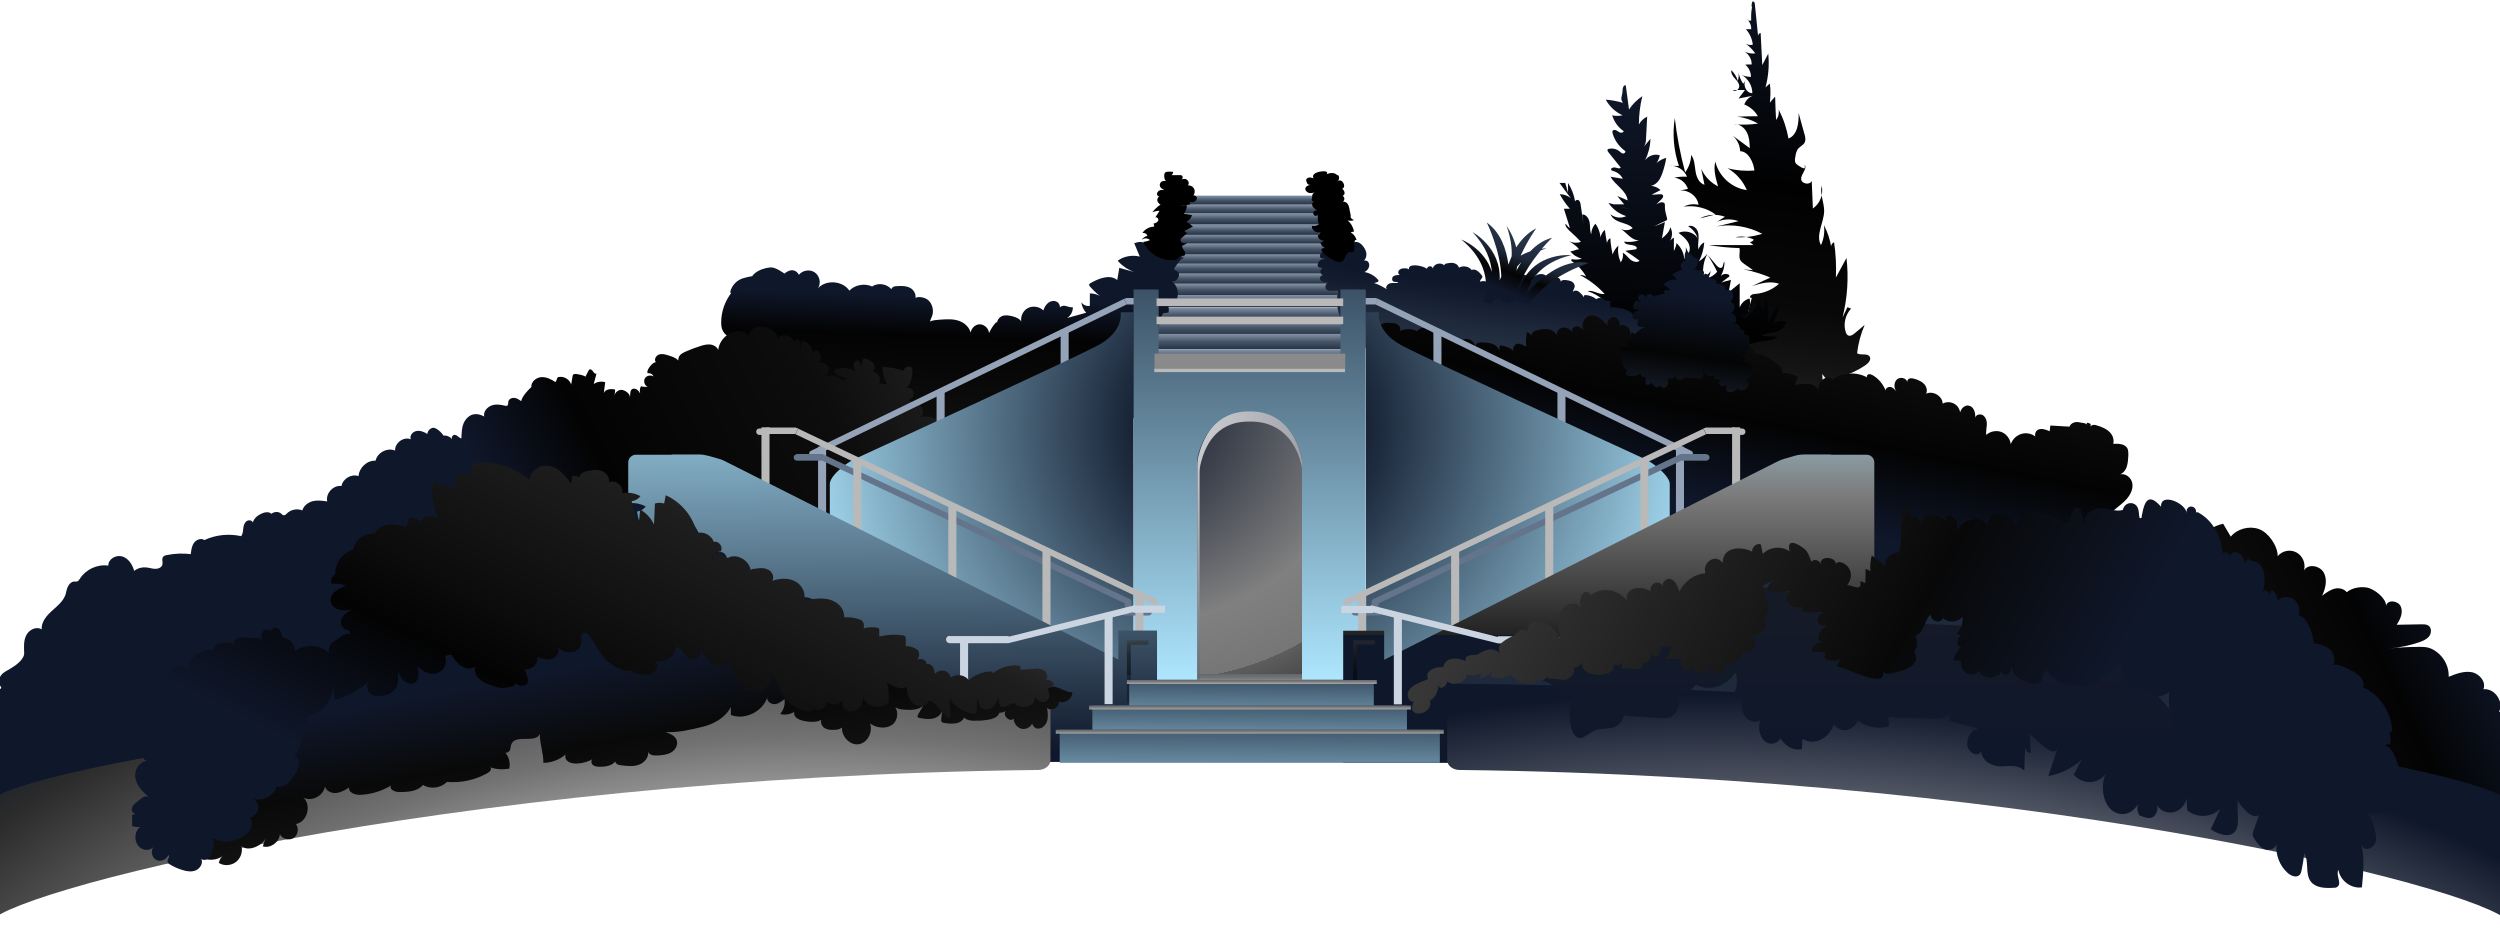 <?xml version="1.0" encoding="UTF-8"?>
<svg id="uuid-cb035f65-e9a1-4ba3-bb88-f2cc5980b3c2" xmlns="http://www.w3.org/2000/svg" xmlns:xlink="http://www.w3.org/1999/xlink" version="1.1" viewBox="0 0 1086.4 407.5">
  <!-- Generator: Adobe Illustrator 29.6.0, SVG Export Plug-In . SVG Version: 2.1.1 Build 180)  -->
  <defs>
    <style>
      .st0 {
        fill: url(#linear-gradient2);
      }

      .st1 {
        fill: url(#linear-gradient1);
      }

      .st2 {
        fill: url(#linear-gradient9);
      }

      .st3 {
        fill: url(#linear-gradient3);
      }

      .st4 {
        fill: url(#linear-gradient6);
      }

      .st5 {
        fill: url(#linear-gradient8);
      }

      .st6 {
        fill: url(#linear-gradient7);
      }

      .st7 {
        fill: url(#linear-gradient5);
      }

      .st8 {
        fill: url(#linear-gradient4);
      }

      .st9 {
        fill: #1e293b;
      }

      .st10 {
        fill: #94a3b8;
      }

      .st11 {
        fill: url(#linear-gradient38);
      }

      .st12 {
        fill: url(#linear-gradient32);
      }

      .st13 {
        fill: url(#linear-gradient39);
      }

      .st14 {
        fill: url(#linear-gradient34);
      }

      .st15 {
        fill: url(#linear-gradient37);
      }

      .st16 {
        fill: url(#linear-gradient35);
      }

      .st17 {
        fill: url(#linear-gradient33);
      }

      .st18 {
        fill: url(#linear-gradient36);
      }

      .st19 {
        fill: url(#linear-gradient40);
      }

      .st20 {
        fill: url(#linear-gradient41);
      }

      .st21 {
        fill: url(#linear-gradient28);
      }

      .st22 {
        fill: url(#linear-gradient29);
      }

      .st23 {
        fill: url(#linear-gradient18);
      }

      .st24 {
        fill: url(#linear-gradient13);
      }

      .st25 {
        fill: url(#linear-gradient12);
      }

      .st26 {
        fill: url(#linear-gradient15);
      }

      .st27 {
        fill: url(#linear-gradient16);
      }

      .st28 {
        fill: url(#linear-gradient11);
      }

      .st29 {
        fill: url(#linear-gradient10);
      }

      .st30 {
        fill: url(#linear-gradient17);
      }

      .st31 {
        fill: url(#linear-gradient14);
      }

      .st32 {
        fill: url(#linear-gradient19);
      }

      .st33 {
        fill: url(#linear-gradient23);
      }

      .st34 {
        fill: url(#linear-gradient22);
      }

      .st35 {
        fill: url(#linear-gradient24);
      }

      .st36 {
        fill: url(#linear-gradient25);
      }

      .st37 {
        fill: url(#linear-gradient21);
      }

      .st38 {
        fill: url(#linear-gradient20);
      }

      .st39 {
        fill: url(#linear-gradient27);
      }

      .st40 {
        fill: url(#linear-gradient26);
      }

      .st41 {
        fill: url(#radial-gradient);
      }

      .st42 {
        fill: url(#linear-gradient);
      }

      .st43 {
        fill: #64748b;
      }

      .st44 {
        fill: url(#linear-gradient31);
      }

      .st44, .st45 {
        isolation: isolate;
        opacity: .6;
      }

      .st45 {
        fill: url(#linear-gradient30);
      }

      .st46 {
        fill: #cbd5e1;
      }

      .st47 {
        fill: url(#radial-gradient1);
      }

      .st48 {
        fill: url(#radial-gradient6);
      }

      .st49 {
        fill: url(#radial-gradient3);
      }

      .st50 {
        fill: url(#radial-gradient2);
      }

      .st51 {
        fill: url(#radial-gradient5);
      }

      .st52 {
        fill: url(#radial-gradient4);
      }

      .st53 {
        fill: #8a8a8a;
      }

      .st54 {
        fill: #b9b9b9;
      }
    </style>
    <linearGradient id="linear-gradient" x1="544.2" y1="313.2" x2="544.2" y2="303.4" gradientTransform="translate(0 410) scale(1 -1)" gradientUnits="userSpaceOnUse">
      <stop offset="0" stop-color="#94a3b8"/>
      <stop offset=".3" stop-color="#475569"/>
      <stop offset=".6" stop-color="#1e293b"/>
      <stop offset=".8" stop-color="#0f172a"/>
    </linearGradient>
    <linearGradient id="linear-gradient1" x1="544.2" y1="317.7" x2="544.2" y2="308.3" gradientTransform="translate(0 410) scale(1 -1)" gradientUnits="userSpaceOnUse">
      <stop offset="0" stop-color="#94a3b8"/>
      <stop offset=".3" stop-color="#475569"/>
      <stop offset=".6" stop-color="#1e293b"/>
      <stop offset=".8" stop-color="#0f172a"/>
    </linearGradient>
    <linearGradient id="linear-gradient2" x1="544.2" y1="321.5" x2="544.2" y2="313.3" gradientTransform="translate(0 410) scale(1 -1)" gradientUnits="userSpaceOnUse">
      <stop offset="0" stop-color="#94a3b8"/>
      <stop offset=".3" stop-color="#475569"/>
      <stop offset=".6" stop-color="#1e293b"/>
      <stop offset=".8" stop-color="#0f172a"/>
    </linearGradient>
    <linearGradient id="linear-gradient3" x1="544.2" y1="325.5" x2="544.2" y2="317.2" gradientTransform="translate(0 410) scale(1 -1)" gradientUnits="userSpaceOnUse">
      <stop offset="0" stop-color="#94a3b8"/>
      <stop offset=".3" stop-color="#475569"/>
      <stop offset=".6" stop-color="#1e293b"/>
      <stop offset=".8" stop-color="#0f172a"/>
    </linearGradient>
    <linearGradient id="linear-gradient4" y1="300.1" y2="290.3" xlink:href="#linear-gradient"/>
    <linearGradient id="linear-gradient5" y1="304.6" y2="295.2" xlink:href="#linear-gradient1"/>
    <linearGradient id="linear-gradient6" y1="308.5" y2="300.2" xlink:href="#linear-gradient2"/>
    <linearGradient id="linear-gradient7" y1="312.4" y2="304.1" xlink:href="#linear-gradient3"/>
    <linearGradient id="linear-gradient8" y1="282.3" y2="271.3" xlink:href="#linear-gradient"/>
    <linearGradient id="linear-gradient9" x1="544.2" y1="287.3" x2="544.2" y2="276.8" xlink:href="#linear-gradient1"/>
    <linearGradient id="linear-gradient10" y1="291.7" y2="282.4" xlink:href="#linear-gradient2"/>
    <linearGradient id="linear-gradient11" x1="544.2" y1="296.1" x2="544.2" y2="286.8" xlink:href="#linear-gradient3"/>
    <linearGradient id="linear-gradient12" x1="544.2" y1="277.3" x2="544.2" y2="263.1" gradientTransform="translate(0 410) scale(1 -1)" gradientUnits="userSpaceOnUse">
      <stop offset="0" stop-color="#94a3b8"/>
      <stop offset=".3" stop-color="#475569"/>
      <stop offset=".6" stop-color="#1e293b"/>
      <stop offset=".8" stop-color="#0f172a"/>
    </linearGradient>
    <linearGradient id="linear-gradient13" x1="544.2" y1="271.9" x2="544.2" y2="257.7" gradientTransform="translate(0 410) scale(1 -1)" gradientUnits="userSpaceOnUse">
      <stop offset="0" stop-color="#94a3b8"/>
      <stop offset=".3" stop-color="#475569"/>
      <stop offset=".6" stop-color="#1e293b"/>
      <stop offset=".8" stop-color="#0f172a"/>
    </linearGradient>
    <linearGradient id="linear-gradient14" x1="544.2" y1="265.8" x2="544.2" y2="251.6" gradientTransform="translate(0 410) scale(1 -1)" gradientUnits="userSpaceOnUse">
      <stop offset="0" stop-color="#94a3b8"/>
      <stop offset=".3" stop-color="#475569"/>
      <stop offset=".6" stop-color="#1e293b"/>
      <stop offset=".8" stop-color="#0f172a"/>
    </linearGradient>
    <linearGradient id="linear-gradient15" x1="544.2" y1="259" x2="544.2" y2="244.9" gradientTransform="translate(0 410) scale(1 -1)" gradientUnits="userSpaceOnUse">
      <stop offset="0" stop-color="#94a3b8"/>
      <stop offset=".3" stop-color="#475569"/>
      <stop offset=".6" stop-color="#1e293b"/>
      <stop offset=".8" stop-color="#0f172a"/>
    </linearGradient>
    <linearGradient id="linear-gradient16" x1="787.1" y1="432" x2="752.7" y2="175.3" gradientTransform="translate(0 410) scale(1 -1)" gradientUnits="userSpaceOnUse">
      <stop offset="0" stop-color="#0f172a"/>
      <stop offset=".4" stop-color="#010101"/>
      <stop offset=".6" stop-color="#080808"/>
      <stop offset=".7" stop-color="#141414"/>
      <stop offset=".8" stop-color="#252525"/>
      <stop offset=".9" stop-color="#3b3b3b"/>
      <stop offset=".9" stop-color="#64748b"/>
      <stop offset="1" stop-color="#94a3b8"/>
    </linearGradient>
    <linearGradient id="linear-gradient17" x1="730" y1="370.8" x2="719.7" y2="108.9" gradientTransform="translate(0 410) scale(1 -1)" gradientUnits="userSpaceOnUse">
      <stop offset="0" stop-color="#0f172a"/>
      <stop offset=".4" stop-color="#010101"/>
      <stop offset=".6" stop-color="#080808"/>
      <stop offset=".7" stop-color="#141414"/>
      <stop offset=".8" stop-color="#252525"/>
      <stop offset=".9" stop-color="#3b3b3b"/>
      <stop offset=".9" stop-color="#64748b"/>
      <stop offset="1" stop-color="#94a3b8"/>
    </linearGradient>
    <linearGradient id="linear-gradient18" x1="659.2" y1="354" x2="635.8" y2="181.1" gradientTransform="translate(0 410) scale(1 -1)" gradientUnits="userSpaceOnUse">
      <stop offset=".4" stop-color="#0f172a"/>
      <stop offset=".5" stop-color="#1e293b"/>
      <stop offset=".8" stop-color="#475569"/>
      <stop offset="1" stop-color="#94a3b8"/>
    </linearGradient>
    <linearGradient id="linear-gradient19" x1="705" y1="346.8" x2="689.1" y2="266.5" gradientTransform="translate(-67 303.8) rotate(10.2) scale(1 -1)" gradientUnits="userSpaceOnUse">
      <stop offset="0" stop-color="#94a3b8"/>
      <stop offset="0" stop-color="#6f6f6f"/>
      <stop offset=".1" stop-color="#474747"/>
      <stop offset=".2" stop-color="#334155"/>
      <stop offset=".4" stop-color="#1e293b"/>
      <stop offset=".5" stop-color="#040404"/>
      <stop offset=".6" stop-color="#0f172a"/>
    </linearGradient>
    <linearGradient id="linear-gradient20" x1="680.5" y1="352" x2="664.5" y2="271.4" gradientTransform="translate(-67 303.8) rotate(10.2) scale(1 -1)" gradientUnits="userSpaceOnUse">
      <stop offset="0" stop-color="#94a3b8"/>
      <stop offset="0" stop-color="#6f6f6f"/>
      <stop offset=".1" stop-color="#474747"/>
      <stop offset=".2" stop-color="#334155"/>
      <stop offset=".4" stop-color="#1e293b"/>
      <stop offset=".5" stop-color="#040404"/>
      <stop offset=".6" stop-color="#0f172a"/>
    </linearGradient>
    <linearGradient id="linear-gradient21" x1="810.3" y1="389.8" x2="785.9" y2="198.2" gradientTransform="translate(-26.4 367.7) rotate(4) scale(1 -1)" gradientUnits="userSpaceOnUse">
      <stop offset="0" stop-color="#94a3b8"/>
      <stop offset=".1" stop-color="#535353"/>
      <stop offset=".3" stop-color="#353535"/>
      <stop offset=".4" stop-color="#1d1d1d"/>
      <stop offset=".6" stop-color="#0d0d0d"/>
      <stop offset=".8" stop-color="#030303"/>
      <stop offset="1" stop-color="#0f172a"/>
    </linearGradient>
    <linearGradient id="linear-gradient22" x1="750.9" y1="395.2" x2="735.3" y2="135.9" gradientTransform="translate(-26.4 367.7) rotate(4) scale(1 -1)" gradientUnits="userSpaceOnUse">
      <stop offset=".4" stop-color="#0f172a"/>
      <stop offset=".5" stop-color="#040404"/>
      <stop offset=".6" stop-color="#1e293b"/>
      <stop offset=".7" stop-color="#334155"/>
      <stop offset=".8" stop-color="#474747"/>
      <stop offset=".9" stop-color="#6f6f6f"/>
      <stop offset=".9" stop-color="#94a3b8"/>
    </linearGradient>
    <linearGradient id="linear-gradient23" x1="837.2" y1="103" x2="1086.4" y2="103" gradientTransform="translate(137.9 813.9) rotate(-25.5) scale(1 -1)" gradientUnits="userSpaceOnUse">
      <stop offset="0" stop-color="#94a3b8"/>
      <stop offset=".1" stop-color="#535353"/>
      <stop offset=".3" stop-color="#353535"/>
      <stop offset=".4" stop-color="#1d1d1d"/>
      <stop offset=".6" stop-color="#0d0d0d"/>
      <stop offset=".8" stop-color="#030303"/>
      <stop offset="1" stop-color="#0f172a"/>
    </linearGradient>
    <linearGradient id="linear-gradient24" x1="416.3" y1="348.7" x2="410.1" y2="179.2" gradientTransform="translate(0 410) scale(1 -1)" gradientUnits="userSpaceOnUse">
      <stop offset=".4" stop-color="#0f172a"/>
      <stop offset=".5" stop-color="#030303"/>
      <stop offset=".7" stop-color="#0d0d0d"/>
      <stop offset=".8" stop-color="#1e1e1e"/>
      <stop offset=".9" stop-color="#363636"/>
      <stop offset=".9" stop-color="#454545"/>
    </linearGradient>
    <linearGradient id="linear-gradient25" x1="72.1" y1="43" x2="478.7" y2="318.7" gradientTransform="translate(-19 378.3) rotate(8.2) scale(1 -1)" gradientUnits="userSpaceOnUse">
      <stop offset=".4" stop-color="#0f172a"/>
      <stop offset=".5" stop-color="#030303"/>
      <stop offset=".7" stop-color="#0d0d0d"/>
      <stop offset=".8" stop-color="#1e1e1e"/>
      <stop offset=".9" stop-color="#363636"/>
      <stop offset=".9" stop-color="#454545"/>
    </linearGradient>
    <radialGradient id="radial-gradient" cx="544.7" cy="239.1" fx="463.2" fy="239.1" r="249" gradientTransform="translate(0 410) scale(1 -1)" gradientUnits="userSpaceOnUse">
      <stop offset=".1" stop-color="#0f172a"/>
      <stop offset=".4" stop-color="gray"/>
      <stop offset=".5" stop-color="#767676"/>
      <stop offset=".5" stop-color="#5d5d5d"/>
      <stop offset=".6" stop-color="#353535"/>
      <stop offset=".7" stop-color="#0f172a"/>
    </radialGradient>
    <radialGradient id="radial-gradient1" cx="543.5" cy="224.9" fx="543.5" fy="224.9" r="204.3" gradientTransform="translate(0 410) scale(1 -1)" gradientUnits="userSpaceOnUse">
      <stop offset=".2" stop-color="#0f172a"/>
      <stop offset="1" stop-color="#aee7ff"/>
    </radialGradient>
    <radialGradient id="radial-gradient2" cx="499.6" cy="224.9" fx="499.6" fy="224.9" r="204.3" gradientTransform="translate(1042.2 410) rotate(-180)" gradientUnits="userSpaceOnUse">
      <stop offset=".2" stop-color="#0f172a"/>
      <stop offset="1" stop-color="#aee7ff"/>
    </radialGradient>
    <linearGradient id="linear-gradient26" x1="543.8" y1="127.2" x2="543.8" y2="107.6" gradientTransform="translate(0 410) scale(1 -1)" gradientUnits="userSpaceOnUse">
      <stop offset=".1" stop-color="#0f172a"/>
      <stop offset=".2" stop-color="#080808"/>
      <stop offset=".3" stop-color="#1e1e1e"/>
      <stop offset=".4" stop-color="#475569"/>
      <stop offset=".6" stop-color="#747474"/>
      <stop offset=".8" stop-color="#b4b4b4"/>
      <stop offset=".9" stop-color="#aee7ff"/>
      <stop offset="1" stop-color="#f6f6f6"/>
    </linearGradient>
    <radialGradient id="radial-gradient3" cx="543.6" cy="219.3" fx="476.7" fy="219.3" r="204.3" gradientTransform="translate(0 398) scale(1 -1)" gradientUnits="userSpaceOnUse">
      <stop offset="0" stop-color="#aee7ff"/>
      <stop offset="0" stop-color="#f6f6f6"/>
      <stop offset=".9" stop-color="#0f172a"/>
    </radialGradient>
    <linearGradient id="linear-gradient27" x1="543.1" y1="113.6" x2="543.1" y2="351.9" gradientTransform="translate(0 410) scale(1 -1)" gradientUnits="userSpaceOnUse">
      <stop offset="0" stop-color="#aee7ff"/>
      <stop offset="1" stop-color="#0f172a"/>
    </linearGradient>
    <linearGradient id="linear-gradient28" x1="699.2" y1="497" x2="699.2" y2="-107.8" gradientTransform="translate(0 410) scale(1 -1)" gradientUnits="userSpaceOnUse">
      <stop offset=".4" stop-color="#aee7ff"/>
      <stop offset=".5" stop-color="#7b7b7b"/>
      <stop offset=".6" stop-color="#222"/>
      <stop offset=".6" stop-color="#0f172a"/>
    </linearGradient>
    <linearGradient id="linear-gradient29" x1="384.2" y1="505.3" x2="389.8" y2="-98" gradientTransform="translate(0 410) scale(1 -1)" gradientUnits="userSpaceOnUse">
      <stop offset=".4" stop-color="#aee7ff"/>
      <stop offset=".7" stop-color="#0f172a"/>
    </linearGradient>
    <linearGradient id="linear-gradient30" x1="590.7" y1="155" x2="594.2" y2="90.5" gradientTransform="translate(0 410) scale(1 -1)" gradientUnits="userSpaceOnUse">
      <stop offset="0" stop-color="#aee7ff"/>
      <stop offset="0" stop-color="#cfcfcf"/>
      <stop offset=".2" stop-color="#999"/>
      <stop offset=".2" stop-color="#6a6a6a"/>
      <stop offset=".3" stop-color="#434343"/>
      <stop offset=".4" stop-color="#262626"/>
      <stop offset=".5" stop-color="#111"/>
      <stop offset=".6" stop-color="#040404"/>
      <stop offset=".7" stop-color="#0f172a"/>
    </linearGradient>
    <linearGradient id="linear-gradient31" x1="492.7" y1="149.8" x2="494.9" y2="108.8" gradientTransform="translate(0 410) scale(1 -1)" gradientUnits="userSpaceOnUse">
      <stop offset="0" stop-color="#aee7ff"/>
      <stop offset="0" stop-color="#cfcfcf"/>
      <stop offset=".2" stop-color="#999"/>
      <stop offset=".3" stop-color="#6a6a6a"/>
      <stop offset=".4" stop-color="#434343"/>
      <stop offset=".5" stop-color="#262626"/>
      <stop offset=".6" stop-color="#111"/>
      <stop offset=".8" stop-color="#040404"/>
      <stop offset=".8" stop-color="#0f172a"/>
    </linearGradient>
    <linearGradient id="linear-gradient32" x1="543.9" y1="128.4" x2="543.6" y2="73.7" gradientTransform="translate(0 410) scale(1 -1)" gradientUnits="userSpaceOnUse">
      <stop offset="0" stop-color="#0f172a"/>
      <stop offset=".9" stop-color="#aee7ff"/>
    </linearGradient>
    <linearGradient id="linear-gradient33" x1="544" y1="118.1" x2="544" y2="111.2" gradientTransform="translate(0 410) scale(1 -1)" gradientUnits="userSpaceOnUse">
      <stop offset=".1" stop-color="#0f172a"/>
      <stop offset=".2" stop-color="#080808"/>
      <stop offset=".3" stop-color="#1e1e1e"/>
      <stop offset=".4" stop-color="#475569"/>
      <stop offset=".6" stop-color="#747474"/>
      <stop offset=".8" stop-color="#b4b4b4"/>
      <stop offset=".9" stop-color="#aee7ff"/>
      <stop offset="1" stop-color="#f6f6f6"/>
    </linearGradient>
    <linearGradient id="linear-gradient34" x1="543.2" y1="119.2" x2="542.9" y2="63.7" gradientTransform="translate(0 410) scale(1 -1)" gradientUnits="userSpaceOnUse">
      <stop offset="0" stop-color="#0f172a"/>
      <stop offset=".9" stop-color="#aee7ff"/>
    </linearGradient>
    <linearGradient id="linear-gradient35" x1="543.2" y1="107" x2="543.2" y2="100" gradientTransform="translate(0 410) scale(1 -1)" gradientUnits="userSpaceOnUse">
      <stop offset=".1" stop-color="#0f172a"/>
      <stop offset=".2" stop-color="#080808"/>
      <stop offset=".3" stop-color="#1e1e1e"/>
      <stop offset=".4" stop-color="#475569"/>
      <stop offset=".6" stop-color="#747474"/>
      <stop offset=".8" stop-color="#b4b4b4"/>
      <stop offset=".9" stop-color="#aee7ff"/>
      <stop offset="1" stop-color="#f6f6f6"/>
    </linearGradient>
    <linearGradient id="linear-gradient36" x1="543.3" y1="112.5" x2="542.9" y2="43.9" gradientTransform="translate(0 410) scale(1 -1)" gradientUnits="userSpaceOnUse">
      <stop offset="0" stop-color="#0f172a"/>
      <stop offset=".9" stop-color="#aee7ff"/>
    </linearGradient>
    <linearGradient id="linear-gradient37" x1="543.1" y1="96.5" x2="543.1" y2="89.5" gradientTransform="translate(0 410) scale(1 -1)" gradientUnits="userSpaceOnUse">
      <stop offset=".1" stop-color="#0f172a"/>
      <stop offset=".2" stop-color="#080808"/>
      <stop offset=".3" stop-color="#1e1e1e"/>
      <stop offset=".4" stop-color="#475569"/>
      <stop offset=".6" stop-color="#747474"/>
      <stop offset=".8" stop-color="#b4b4b4"/>
      <stop offset=".9" stop-color="#aee7ff"/>
      <stop offset="1" stop-color="#f6f6f6"/>
    </linearGradient>
    <radialGradient id="radial-gradient4" cx="374.5" cy="257.6" fx="428.3" fy="257.6" r="226.6" gradientTransform="translate(-269.9 102.9) rotate(83.6) scale(1.2 -2.1) skewX(.7)" gradientUnits="userSpaceOnUse">
      <stop offset=".3" stop-color="#f2f2f2"/>
      <stop offset=".3" stop-color="#e8e8e8"/>
      <stop offset=".4" stop-color="#d0d0d0"/>
      <stop offset=".6" stop-color="#a8a8a8"/>
      <stop offset=".7" stop-color="#717171"/>
      <stop offset=".9" stop-color="#2b2b2b"/>
      <stop offset="1" stop-color="#0f172a"/>
    </radialGradient>
    <radialGradient id="radial-gradient5" cx="466.7" cy="49.6" fx="466.7" fy="49.6" r="200" gradientTransform="translate(854.2 937.9) rotate(-80) scale(1 -2.4) skewX(-8.7)" gradientUnits="userSpaceOnUse">
      <stop offset=".1" stop-color="#f2f2f2"/>
      <stop offset=".8" stop-color="#0f172a"/>
    </radialGradient>
    <radialGradient id="radial-gradient6" cx="994.9" cy="148.8" fx="994.9" fy="148.8" r="9.8" gradientTransform="translate(0 533.2) scale(1 -1.2)" gradientUnits="userSpaceOnUse">
      <stop offset=".5" stop-color="#ccc"/>
      <stop offset="1" stop-color="#0f172a"/>
    </radialGradient>
    <linearGradient id="linear-gradient38" x1="783.5" y1="-55.6" x2="803.6" y2="274.1" gradientTransform="translate(35.9 452.3) rotate(-3.6) scale(1 -1)" gradientUnits="userSpaceOnUse">
      <stop offset=".4" stop-color="#0f172a"/>
      <stop offset="1" stop-color="#212121"/>
    </linearGradient>
    <linearGradient id="linear-gradient39" x1="521.5" y1="295.7" x2="895.4" y2="80.4" gradientTransform="translate(0 410) scale(1 -1)" gradientUnits="userSpaceOnUse">
      <stop offset="0" stop-color="#94a3b8"/>
      <stop offset=".3" stop-color="#444"/>
      <stop offset=".6" stop-color="#1f1f1f"/>
      <stop offset=".8" stop-color="#080808"/>
      <stop offset="1" stop-color="#0f172a"/>
    </linearGradient>
    <linearGradient id="linear-gradient40" x1="242.6" y1="258.4" x2="304.3" y2="-79.8" gradientTransform="translate(0 410) scale(1 -1)" gradientUnits="userSpaceOnUse">
      <stop offset=".4" stop-color="#0f172a"/>
      <stop offset=".5" stop-color="#090909"/>
      <stop offset=".7" stop-color="#222"/>
      <stop offset=".9" stop-color="#454545"/>
    </linearGradient>
    <linearGradient id="linear-gradient41" x1="198.2" y1="-21.7" x2="344.3" y2="272.3" gradientTransform="translate(0 410) scale(1 -1)" gradientUnits="userSpaceOnUse">
      <stop offset=".2" stop-color="#0f172a"/>
      <stop offset=".4" stop-color="#030303"/>
      <stop offset=".5" stop-color="#0d0d0d"/>
      <stop offset=".7" stop-color="#1e1e1e"/>
      <stop offset=".8" stop-color="#363636"/>
      <stop offset=".9" stop-color="#454545"/>
    </linearGradient>
  </defs>
  <g>
    <g>
      <rect class="st42" x="510.5" y="97.3" width="67.3" height="4.7"/>
      <rect class="st1" x="511.1" y="92.9" width="66.2" height="4.5"/>
      <rect class="st0" x="511.8" y="88.9" width="64.7" height="3.9"/>
      <rect class="st3" x="512.6" y="85" width="63.1" height="3.9"/>
    </g>
    <g>
      <rect class="st8" x="510.5" y="110.4" width="67.3" height="4.7"/>
      <rect class="st7" x="511.1" y="106" width="66.2" height="4.5"/>
      <rect class="st4" x="511.8" y="102" width="64.7" height="3.9"/>
      <rect class="st6" x="512.6" y="98.1" width="63.1" height="3.9"/>
    </g>
    <g>
      <rect class="st5" x="506.4" y="128.3" width="75.5" height="5.2"/>
      <rect class="st2" x="507" y="123.3" width="74.3" height="5"/>
      <rect class="st29" x="507.8" y="118.9" width="72.7" height="4.4"/>
      <rect class="st28" x="508.8" y="114.5" width="70.8" height="4.4"/>
      <rect class="st25" x="505" y="133.6" width="78.4" height="6.7"/>
      <rect class="st24" x="503" y="139" width="82.3" height="6.7"/>
      <rect class="st31" x="501.1" y="145.1" width="86.1" height="6.7"/>
      <rect class="st26" x="497.1" y="151.8" width="94.1" height="6.7"/>
    </g>
    <g>
      <g>
        <path class="st27" d="M761.5,2.5c-.5,2.1-.6,4.2-.5,6.4-.8.3-1.7,0-2.2-.7,1.5,1,2.3,2.7,2.2,4.5-.8,0-1.6,0-2.3,0,1.7,1.9,2.7,4.2,3,6.7-1,.3-2.2.1-3.1-.4,1.6,1.1,3,2.6,4.2,4.2-1.6.2-3.3-.1-4.8-.8,2,1.1,3.3,3.4,3.2,5.6-1,0-1.9,0-2.8.1,1.6,1.3,2.5,3.3,2.5,5.3-1.5,0-3.1-.3-4.4-1.1,3,1.6,5,4.8,5,8.2-2.9,0-4.6-4.3-2.4-6.2-.5.7-1.1,1.4-1.6,2.1-1-1.5-1.7-3.2-2-5,.2,1.3,0,2.6-.3,3.8-.5-1.8-1.5-3.4-2.8-4.7-.3,1.3.6,2.6,1.5,3.6s2,2.1,1.9,3.5-1.9,2.5-2.8,1.5c1.8,0,3.5,0,5.3,0-.9,1.2-1.9,2.5-2.8,3.7,2.1-.4,4.2-.8,6.2-1.2-1.7.6-3.1,2.1-3.7,3.8,2.5,1,4.6,2.8,5.9,5.1-3,0-6.1.1-9.1.2,3.2.3,6.4,1.4,9.2,3-3.5.5-7,.6-10.5.3,2.3-.3,4.5,1.4,5.6,3.5s1.2,4.5,1.3,6.9c-2.5-1.8-5-3.7-7.5-5.5,2,1.7,3.2,4.2,3.3,6.8,3.6.1,5.8,4.8,6.2,8.4-3.9.3-7.9,0-11.7-1,3.7,2.1,6.7,5.5,8.4,9.5-6.5-.8-12.2-6-13.7-12.4-.9,3.6.2,7.2,1.2,10.8-3.2-1.6-5.8-4.3-7.3-7.6.5,2.3.9,4.6,1.4,6.9-2.4-.7-3.5-3.4-3.9-5.9s-.4-5.1-1.9-7.1c0,2.7-1,5.4-2.6,7.6-2.1-7.8-3.6-15.7-4.5-23.6-1.1,6.9-.5,14.1,1.8,20.8-1.4,0-2.9,0-4.3,0,3.2-.4,6.6,1.6,7.8,4.7-1.8-.1-3.7,0-5.5.4,2.7.3,5.1,2.3,5.9,4.9-1.5.3-3,.6-4.5.9,4-1.1,8.6,1.9,9.1,6-2.2-.5-4.5-.2-6.4.8,4.8-.7,9.9.5,13.8,3.4-2.3.6-4.5,1.1-6.8,1.7,3.3-1.8,7.4-2,10.9-.7-1.1.7-2.3,1.4-3.4,2.2,2.9-1.3,6.3-1.4,9.3-.3-3.2.8-6.4,1.5-9.6,2.3,6.8-1.2,13.9,0,19.9,3.2-3.8,1.2-7.8,1.7-11.7,1.5,3.3-.8,6.9,0,9.6,2-.4-.6-.7-.9-1.4-1.3-.3.8-1.1,1.4-1.9,1.4.5.4,1,.9,1.6,1.3-6.5,0-13,0-19.5,0,4.4.7,8.9,1.2,13.4,1.3.4,1.7-.5,3.7.4,5.3.4.7,1.1,1.2,1.8,1.7,1.2.8,2.5,1.7,3.7,2.6-1.5-.1-2.9-.2-4.3-.4,4,.8,8,2,11.8,3.6-2.6,1.2-5.3,2.5-7.9,3.7,3.8-1.2,7.9-2.3,11.7-1-2.8,2.5-6.4,4.1-10.1,4.4-1.1,0-2.7.5-2.5,1.6.4.1.8.2,1.2.3,0-.7,0-1.5,0-2.2-.3,2-1.6,5.9-2,7.9-1.4.3-2.4,1.5-2.9,2.8s-.5,2.7-.6,4.1l-1.8-.7c-4.3,2.9-8.7,5.9-13,8.8-.5.4-1.2.9-1,1.6.2.7,1,.8,1.6,1.1,1.3.6,2.1,2.2,1.8,3.6.3.1.7.1,1-.1-.3-1.6-.7-3.3-1-4.9-.9,3.8,3.7,11.9,6.1,14.9.3.4.8.9,1.4,1,.6,0,1.2-.3,1.7-.7,1.8-1.4,3.5-2.8,5.3-4.1-.3,1.7-.5,3.4-.8,5.2,4.2,2.3,9.5,2.1,13.6-.3l.4,3.5.6-7.3c6,3.5,12.7,5.9,19.6,7.1.3-2.8.4-5.6.2-8.4,1.1,1.7,2.5,3.2,4.4,3.7s4.3-.8,4.4-2.7c3.5-1.1,6.8-2.7,9.8-4.7,1.3-.9,2.8-2.4,2-3.8-1-1.7-3.9-.4-5.5-1.5.5-4.2,1.6-8.4,3.3-12.3-1.4,1.2-2.9,2.4-4.3,3.6-.8.7-2,1.5-3,.9-.5-.3-.7-.8-.9-1.3-1.2-3.5-.2-7.6,2.3-10.3-.5-.2-1.1-.4-1.6-.6-.7,1.5-1.4,3-2.1,4.4,2.1-8.4,2.7-17.2,1.7-25.8-1.5,2.8-3.1,5.7-4.6,8.5.2-5.1,0-10.2-.8-15.3-.9.3-1.5,1.4-1.2,2.3-.5-3.4-1.6-6.7-3.2-9.8.4,2.9,0,6-1.3,8.7-2.4-4.4,1.3-9.7,1.4-14.8,0-3.7-1.9-7.4-1.1-11,.9,3.7-.7,7.8-3.8,9.9-.2-4-.3-8-.5-12-.8,2-4.5,1.3-4.6-.8-.1-2.2,2.7-4.3,1.6-6.2,0,.4,0,.9,0,1.3,0,1-3.3-1.1-3.9-1.9s-.4-2-.2-3c.2-1.3.5-2.8,1.5-3.7.7-.7,1.7-1.2,2.3-2,.9-1.3.5-3,0-4.5-.8-2.9-1.6-5.8-2.4-8.7.1,4.2-.4,9.5-4.4,11.1-.8-4.4-2.2-8.7-4.3-12.6.3,1.6-.1,3.3-1.1,4.5-.2-3.4-.3-6.8-.4-10.1-.8.9-1.6,1.7-2.3,2.6.3-2.8.4-5.5,0-8.3-.6.5-1.3,1.1-1.9,1.7,1.3-4.8,1.7-9.8,1.2-14.7-.8,1.6-1.7,3.3-2.6,5-.2-4.7-.5-9.4-.7-14-.7.1-1.2.8-1.1,1.5-.5-4.6-.9-9.2-1.4-13.8,0-.6-.2-1.3-.8-1.4s-.9,2.6-.4,2.5h0Z"/>
        <path class="st30" d="M719.2,164.6c-2.2.6-4.6.7-6.9.4,2.1-1.3,4-2.8,5.7-4.6-1.8.5-3.5,1.5-4.8,3,1-1.7,1.7-3.5,2.3-5.4-1.8.8-3.4,2.2-4.4,3.9-.2.2-.3.5-.6.6-.6.2-1.1-.6-1.2-1.3-.2-1.1-.2-2.3-.2-3.4-.5,1.7-1.5,3.1-2.9,4.2-1.2-2.3-1.4-5.1-.5-7.5-.9,1.8-2.2,3.3-3.9,4.5-.9-2.5-.5-5.4.9-7.6-1.7.5-3.1,1.6-4,3.1-.1-2.4,1-4.9,3-6.4-1.7-.4-3.6-.1-5.1.8-.1-.9.7-1.7,1.3-2.4s1.1-1.9.3-2.5c-.3-.2-.6-.2-1-.3-1.2,0-2.5,0-3.7.2,1.1-1.4,2.9-2.2,4.7-2.2-2.9-.8-5.4-2.9-6.6-5.7,1.6.1,3.3-.5,4.4-1.7-2.1,0-4.1-1.4-4.8-3.4,2-.2,4.2-.3,6.2,0-2.2-2-4.8-3.5-7.5-4.4,2.5-.6,4.9,1.7,7.4,1.2-3.1-3.3-6.8-6.2-10.8-8.2,1,0,1.9.2,2.8.7-1.5-2.6-3.5-4.8-6-6.5-.3-.2-.6-.5-.5-.8.1-.3.5-.3.8-.2,1.3.2,2.6.1,3.8-.3-2-.5-3.8-1.6-5-3.2,1.4,0,2.4-.8,3.8-.9-1.2-1.5-2.8-2.5-4.4-3.5,1.6.8,3.5.9,5.2.3-1.4-1.5-2.8-2.9-4.4-4.3-1.1-1-2.3-2.1-2.4-3.5.8.3,1.2,1.6,2,1.7-.9-2.8-1.8-5.6-2.6-8.3.9,0,1.8,0,2.6,0-1.7-1.9-3.2-4.1-4.4-6.3,1.7,0,3.4.6,4.8,1.7-1.7-2.2-3.3-4.4-4.9-6.6h2.5c.4,1.4.8,2.9,1.2,4.3,0-1.4,0-2.9,0-4.3,1.6,2.5,2.7,5.4,3.1,8.3-.2-.7.9-1.2,1.5-.8s.8,1.3.9,2c.4,2.8.8,5.6,1.2,8.4-.2-1.4-.3-2.8-.5-4.2,1.7-.1,2.9,1.8,3.2,3.5s0,3.6.7,5.1c0-1.7.7-3.4,1.8-4.6,1.6,2.2,2.4,5,2.3,7.8-.4-1.8.3-3.8,1.8-5.1.3,2,.6,4.1,1,6.1-.2-1,.5-2.1,1.4-2.5.1,2.4.5,4.8,1,7.1.5-1.5,1.3-2.8,2.5-3.9-.4,2.5,0,5,1,7.3.9-1.2,1.2-2.8.9-4.2,1.3.7,2.2,2.1,3.3,3s3,1.5,4,.5c-2-1.5-4.1-3-6.2-4.3,1.4-.2,2.8-.4,4.2-.6.4,0,.8-.2.8-.6,0-.2-.1-.3-.2-.5-1.5-1.4-4.8-.4-5.3-2.3,2.2.3,4.5.1,6.5-.6-3.5.2-5.6-3.8-8.7-5.4,1.7,1.3,4.2,1.4,5.9.1-1.3-1.4-3.4-1.9-5.2-2.5s-3.8-1.7-4.4-3.5c1.8,1.6,4.7,1.9,6.8.8-3.1-.9-5.9-3-7.7-5.7,2.6.5,6.4,2.1,9,2.7l-7-2.1h4.8c0,0-3-3.6-3-3.6,1.5.6,3,1.2,4.5,1.9-.4-4.3-5.4-6.5-7.4-10.3,1.8.3,3.6.6,5.3.9-.8-1.7-2.4-2.9-4.2-3.4-.3,0-.6-.2-.8-.4-.5-.7.8-1.3,1.7-1.1s1.9.7,2.4,0c-1.8-2.2-3.6-4.5-5.4-6.7-.2-.3-.5-.7-.3-1.1.1-.2.3-.2.5-.3,1.6-.4,3.4,0,4.7,1.1.4.3.8.8,1.4.9s1.2-.4,1.1-.9c0-.2-.3-.4-.5-.5-2.5-1.9-4.3-4.6-5.1-7.6,0-.2,0-.3,0-.5,0-.7,1-.9,1.6-.6s1.1.8,1.7,1,1.5,0,1.6-.6c-2.4-1.6-4.2-4.1-5-6.9,1.5.4,3,.3,4.5,0-3.1-1.4-5.7-3.8-7.3-6.8,2.5.2,5.1.7,7.5,1.4-1.5-1.9-.2-3-.2-5.4,0-1,.4-2.5,1.4-2.2.5,3.5.9,7,1.4,10.5,1.5-2.3,3.5-4.3,5.8-5.8-1,4-1.5,8.2-1.5,12.3.8-1.5,2.1-2.7,3.6-3.4-.2,3.2-.3,6.3-.5,9.5,0,1.2-.2,2.5-.9,3.5.9-1.1,1.9-2.2,2.8-3.4,0,3.2-.9,6.4-2.3,9.4,1.3-2,4.1-3,6.4-2.2-.4,1.9-1.4,3.8-2.9,5.1,1.3-2,3.4-3.4,5.7-4-.4,2.4-1,4.7-1.8,6.9-.5,1.3-1.1,2.7-2.1,3.7s-2.4,1.8-3.8,1.6c1.9-.2,3.8.5,5.2,1.8-1.3.7-2.6,1.3-3.9,2,1.2,0,2.3-.1,3.5-.2.5,0,1.1,0,1.4.4.4.6-.1,1.3-.6,1.8-.7.7-1.5,1.4-2.2,2.2.7-.4,1.5-.9,2.3-.9,1.9,0,1.3,1.4,1.4,2.5.1,1.5.5,2.8.9,4.3,0,.3.2.6,0,.8-.1.2-.3.3-.5.4-1.7.8-3.4,1.6-5.1,2.5,1.6-.6,3.2-1.2,4.7-1.9-.4,2.3-.9,4.7-1.3,7.1,1.6-1.3,3.4-2.9,3.6-4.9,1.2,1.9,1,4.6-.4,6.4.5-.8,1.2-1.4,2-1.8,0,2.1,0,4.2,0,6.3,0,.7-.3,1.6-.9,1.5.5-1.4,2.1-4,2-5.5,2,1.8,3.3,4.4,3.4,7.1.6-1.7.8-3.5.7-5.3.3.9.7,1.8,1.2,2.6.9-1.6.5-3.6-.5-5.1s-2.4-2.6-3.9-3.7c2.8-1.3,6.5-.4,8.3,2.2-.7-2.1-2.2-3.9-4.1-5.1,1.4-.6,3,.3,3.8,1.5s.8,2.8.7,4.3-.3,3,0,4.4c.3-1.4,1.3-2.6,2.5-3.2-.2,2.9-1,5.7-2.3,8.3,1.4-.9,2.6-2.1,3.7-3.4-1.7,3.2-2.3,6.9-1.7,10.5,1.2-.8,2.3-1.8,3.2-3-.3,1-.7,2-1,3,1.4-.5,2.7-1.4,3.7-2.6-1.2-2.5-2.6-4.9-4.1-7.3,1.3,1.5,2.6,3.1,3.9,4.6.6.7,1.6,1.4,2.3.8.7-.6.3-2,1.1-2.4,0,2.1-.5,4.2-1.6,6.1.8-.8,2-1.1,3.1-.7.3.1.6.3.6.7,0,.3-.2.5-.5.6-1,.8-2,1.5-3,2.3,1.3-.5,2.9-.8,4.2-1.2-.3,1.8-.7,3.6-1,5.4,1.6-1.3,3.2-2.6,4.8-3.9,0,3.5,0,7,0,10.5.7-1.9,2.3-3.4,4.3-3.9.5,2.4,0,4.9-1.3,6.9-.4.5-.9,1.1-1.6,1,0-.4-.1-.8-.2-1.1,0,.6.7,1.8.2,2.1,3.2-1.5,5.7-4.6,6.6-8.1,1,1.5,1.8,3.2,2.2,5,.3-2.3.6-4.6,1-6.9,1.4,4.2,1.7,8.7.8,13,.9-3.2,2.5-6.3,4.6-8.8.2,3.3-1,6.7-3.3,9.1,1.5-2,4.3-3,6.8-2.2.6.3-.2,1.1-.8,1.3-1.8.4-3.6.9-5.4,1.4,1.8-.8,3.8-1.2,5.8-1.3-.6,1.8-2.7,2.8-4.6,3.2s-3.9.5-5.6,1.6c2.3.3,4.7.4,7,.4-1.6,1.5-4,1.6-6.1,1.9-6.1.8-11.8,3.3-17.4,5.8,1.4.6,3,.9,4.6.9-2.1.6-4.4.6-6.5-.2.3.9.6,1.8.9,2.7-1.7-.2-3.4-.4-5.1-.6,1.2,0,2.4.8,2.9,1.9-3-.2-5.9-.6-8.9-1.1.4-.2.7-.5,1.1-.7,1.3,1.6.2,4.5.2,6.6-1.9,0-3.9-.3-5.6-1,.5,1.2.8,2.4.8,3.7-1.8-.1-3.6-.9-4.9-2.1,0,1.1,0,2.2,0,3.3,0,.4-.1.9-.5.9-.2,0-.4-.1-.5-.3-1-1.1-2.1-2.1-3.1-3.2,0,.7,0,1.5-.3,2.1s-1.2,1.1-1.8.6c-.3-.2-.4-.4-.6-.7-.6-1.1-1-2.2-1.1-3.4,0,1.2,0,2.4-.1,3.7,0,.2,0,.5-.2.7-.4.2-.8-.3-.9-.7-.2-.8-.5-1.5-.4-2.3h0Z"/>
      </g>
      <g>
        <g>
          <path class="st23" d="M582.5,138.6c6.6,8.7,14,17.1,23.5,22.6,15.2,8.9,33.6,9.5,51.1,11.5,9.8,1.1,19.6,2.7,29.4,2.2,9.8-.4,19.9-3.1,27.3-9.6,3.6-3.1,6.4-7,9.2-10.9,2-2.8,4-6.8,1.8-9.4-1-1.1-2.4-1.8-3.6-2.7-.2-.1-.4-.3-.6-.2s-.3.4,0,.5c.4-.4.2-1.1-.3-1.4s-1-.4-1.6-.5c-2-.2-4-.6-5.5-1.8-1.3-1-2.4-2.5-4-2.5,0-.4-.3-.6-.6-.8-2.7-1.5-5.7-2.2-8.8-2,0-.9,0-1.8,0-2.7-.7-.4-1.6-.4-2.3,0-.5-1.4-2.6-1.9-3.8-.9-1.4-1.1-3.2-1.8-5-1.8-.3.2-.5.6-.5,1-.3-.9-1.4-1.9-2.2-2.5s-2-.6-2.5.2c0-.8.7-1.5.8-2.3.1-.9-.5-1.8-1.2-2.2s-1.7-.6-2.6-.7-2.1,0-2.3.8c.2-1.3-1.3-2.2-2.6-2.4-.7-.2-1.5-.2-2.2,0s-1.2,1.1-.9,1.8c.3-1.1-.5-2.2-1.5-2.6s-2.2-.2-3.2.2c-1.2.6-2.4,1.8-2.1,3.1-.6-2.6-3.8-4.1-6.2-3-1,.5-1.8,1.7-1.2,2.6-.7-.9-1.8-1.6-2.9-1.6s-2.3,1-2.2,2.1c0,.5.2,1.2-.2,1.5-.3.2-.7.1-1,.1-1.5-.1-2.9,1-3.2,2.4.3-1.4-.5-2.7-1.5-3.6s-2.7-1.2-4-.7c-.5-.7,1-1.4.9-2.2,0-.2-.2-.4-.3-.6-1.1-1.4-2.7-3-4.4-2.3-1.2-1.6-3.7-2-5.5-1-.2-.9-1-1.6-2-1.9s-1.9-.2-2.8,0c-.7,0-1.5.3-1.6.9-1.5-1.5-4.5-.7-5,1.4,0-.6-.7-1.1-1.3-1s-1.1.5-1.2,1.1c-1.2-.9-3.4-1.4-4.9-1.5-.8,0-1.5,0-2.2.3s-1,1.3-.6,1.9c-.1-.7-1-.9-1.7-.9-.9,0-1.9,0-2.6.7s-.6,2,.3,2.2c-1,0-2,0-2.8.5s-.9,2,0,2.4c.7.3,1.6-.1,2.1.4-1.2.4-2.4,0-3.6.3s-2.3,1.8-1.4,2.6c-2.7-1.6-5.7-3.3-8.8-3.1,1.5.6,3.2.6,4.6,0,.2,0,.4-.2.5-.4.1-.3,0-.6-.3-.8-1.5-1.7-3.6-2.8-5.8-3.2.7-.3,1.3-.8,1.7-1.5.5-.8.6-1.9.1-2.7s-1.8-1.1-2.4-.4c1-.6,1.5-1.9,1.5-3.1s-.6-2.3-1.3-3.3c-.9-1.3-2.4-2.4-3.9-2,.4-.5.2-1.3-.3-1.8s-1.2-.6-1.8-.8c-.7-.2-1.4-.4-2.1-.2s-1.4.6-1.6,1.3c-.2.8.4,1.6.9,2.2-.5-.6-1.5,0-1.7.8s0,1.6-.2,2.4c-1-1.3-2.8-1.6-4.5-1.6-.3.7-.4,1.5-.2,2.2-.7-.6-1.8-.5-2.5,0-.5.3-.9.7-1,1.3s.2,1.2.8,1.3c.4,0,1.1-.1,1.2.3-1.5-.2-2.9,1.1-3,2.6,0,.2,0,.4.1.6.1.2.4.3.6.4.8.3,1.7.3,2.5,0-.9-.1-1.8.6-2,1.5s.5,1.8,1.4,2c-.7-.3-1.5.3-1.6,1.1s.6,1.4,1.3,1.7,1.5.2,2.2,0c-.8.8-1.5,2-.9,3,.5.8,1.5,1,2.4.9s1.8-.2,2.7,0v-1c-.2,4-.8,9.9,1.6,13.1h0Z"/>
          <g>
            <g>
              <path class="st32" d="M663.2,127.7c1.3-4.9,5.7-13.6,19.6-16.8,0,0-19.6-2.2-24,19.2l2,.6c-.3.4-.4.6-.4.6l4.7.8c6.1-11.7,25.3-17.8,25.3-17.8-11.6-2.4-22.3,7.8-27.2,13.5h0Z"/>
              <path class="st38" d="M669.2,109c.9-.4,1.8-.8,2.8-1.1,0,0-.8,0-2,.2,2.5-2.9,4.5-4.8,4.5-4.8-3.8,1-6.9,3.2-9.5,5.9-1.3.5-2.8,1.1-4.2,1.9,3.1-6.8,6.8-11.9,6.8-11.9-3.7,1.9-6.5,4.9-8.7,8.3-1.4-5.6-4.2-9.3-4.2-9.3,1.8,5.1,2.4,9.5,2.2,13.2-.5,1.2-1,2.4-1.4,3.6-.9-6.8-3.4-14-9.4-18.3,0,0,6,12.2,6.3,23.5-.3.5-.5,1.1-.7,1.7.8-14.4-11.8-21-11.8-21,6,6.3,8,12.4,8.4,17.3-3.2-10.4-13.3-14.1-13.3-14.1,15.9,12.9,9.5,27.2,9.5,27.2l3.9.7c.2-.7.3-1.3.4-1.9l1.1.4c.1-.4.2-.7.4-1.1l2.4.4c0,1.1,0,1.8,0,1.8l1.7-.9c-.2.9-.3,1.4-.3,1.4l4.6-1.4c.5-8,6.3-16.4,10.8-21.8h0ZM659.3,115.8c.5-.6,1.2-1.2,1.8-1.8-.8,1.2-1.5,2.4-2.1,3.6.1-.6.2-1.2.3-1.8Z"/>
            </g>
            <g>
              <path class="st37" d="M748.7,146.3c-1.6-.7-3.5-1-5.3-.8-.9-1.6-2.9-2.5-4.8-2.1-.2,1.2-.5,2.5-.7,3.7-.2-1.8-1.9-3.3-3.7-3.2s-3.3,1.8-3.3,3.6c-.5-1-2-1.6-3-1.1s-1.7,1.9-1.2,3c-.4-1.2-.7-2.5-1.1-3.7-.9.2-1.8.7-2.5,1.4-.2-1.4-1.6-2.5-3-2.3s-2.5,1.6-2.4,2.9c-.7-1.2-2.5-1.6-3.6-.9s-1.6,2.5-.8,3.7c0-2.6-1.7-5.3-4.2-6.1-.3.6-.5,1.1-.8,1.7.5-1.3.1-2.8-.8-3.8s-2.5-1.3-3.8-.8c.6-1.7-.8-3.7-2.6-3.7s-3.1,2.1-2.5,3.8c-2-2.4-4.7-5.1-7.8-4.4-2.9.7-4.2,5-2,7.2-.8-1.1-1.8-2.3-3.2-2.6s-3,1.3-2.3,2.5c-1.1-1.3-2.7-2.2-4.4-1.9s-2.9,2.3-2.1,3.8c-.6-1.7-2.2-2.8-3.9-3.1s-3.5,0-5.2.5c-.7.2-1.5.5-1.9,1.1s-.2,1.7.5,1.9c-.7-1-1.6-1.8-2.7-2.3-.5,2.1-.6,4.2-.3,6.3-1.2-.5-2.8-1.5-4-1.2s-2.3,1.9-1.5,3c-1.8-1.4-3.9-2.2-6.1-2.3,0,.8-.2,1.7-.2,2.6-.1-1.4-1.2-2.5-2.5-3.1s-2.7-.7-4.1-.8c-1,0-2-.1-2.8.3s-1.4,1.6-1,2.4c.2-1.8-1.1-3.6-2.9-4.1s-3.8.4-4.6,2c.6-.5.6-1.5,0-2.1s-1.3-.9-2.1-1.1c-3-.7-6.3.1-8.7,2.1.9-1.8.2-4.2-1.5-5.3s-4.2-.7-5.5.9c-2.3-1.2-5.3-1.2-7.6,0,.7-.8.2-2.1-.7-2.8s-2-.7-3-.8c-1.9-.2-4.4,0-5,1.8.1-.6-.5-1.2-1.1-1s-.8,1-.3,1.4c1.9,17,6.4,34.1,13.7,49.6,1.3,2.8,2.8,5.7,5.3,7.5,1.7,1.2,3.7,1.9,5.7,2.5,8.6,2.5,17.4,4.5,26.3,5.9,4.7.7,8.3,4.3,12.6,6.6,16.6,9.1,33.3,18.1,50,27.2,11.1,6,22.4,12.1,34.7,15.3,17.9,4.6,36.9,2.9,55-.7,4.2-.8,8.4-1.8,12-4.1.7-.4.8-1.9.1-1.6,7.6-.9,15.8-.3,23.4-.8,4-.3,8-.4,12-.6,3.6-.2,7.2-.3,10.8-.3,12.8.1,25.6,2.8,38.2.8,1.8,2.5,3.9,4.6,6.4,6.3,14.2,9.6,31.4,13.8,46.2,22.4.1-2,.4-4.5.5-6.5,0-.4,0-.8-.2-1-.2-.2-.6-.3-.9-.3-1.8-.2-3.5-.4-5.3-.6,2,.5,3.7-2.2,2.9-4.2s-3-2.9-5-3.2c1.2.5,2.5-.8,2.4-2.1s-1.2-2.3-2.3-2.9-2.4-.9-3.6-1.5c1.7-.6,1.8-3.3.5-4.6s-3.2-1.7-5-2c.1-1.7.2-3.5.3-5.2,0-.5,0-1-.2-1.4-.3-.5-.8-.7-1.4-.9-1.8-.6-3.6-1-5.5-1.2-.4,1-.5,2.2-.4,3.3-1.6-3,3.2-6.4,2-9.5-.6-1.5-2.4-2.1-4-2.1,1.6-.2,2.2-2.5,1.3-3.9s-2.5-2-4-2.6c1.1-.8.8-2.7-.4-3.4s-2.6-.8-3.9-.7c1.9-1.7,4.1-3.2,5.8-5.1s3-4.5,2.5-7-3.3-4.6-5.7-3.6c1.6-.5,2.8-1.9,3.3-3.5s.6-3.3.7-4.9c0-.9,0-1.9-.3-2.8-1-2.4-4.3-2.4-6.9-2.2,0,.5-.1,1.1-.2,1.6,1.6-1.8,1.1-4.7-.4-6.4s-3.9-2.7-6.1-3.3c-.6-.2-1.3-.3-1.9,0s-1,1-.6,1.6c0-.7,0-1.5,0-2.2-.5-.3-1.1-.5-1.7-.5,0,.5.2,1,.6,1.4-.8-1.5-2.3-1.2-3.9-1.6s-3.6.3-4.2,1.9l-8.3-.5-.3,2.5c-1.6-.7-3.4-1.4-5-.7s-1.9,3.6-.2,4c-1.5-1.9-4.1-2.8-6.5-2.3s-4.4,2.3-5.2,4.6c-.3-2.3-1.9-4.5-4.1-5.3s-4.8-.3-6.6,1.3c-.1-1.5.2-3,.3-4.5s-.4-3.1-1.6-4-3.4-.3-3.5,1.2c.3-2.2-.5-4.9-2.6-5.4-2.4-.6-4.5,2.3-4,4.8.5-1.9-.3-4.1-1.9-5.3s-3.9-1.4-5.6-.4c0-3.3-4.3-5.8-7.2-4.3.7-1.3.2-3.1-.8-4.2s-2.5-1.7-3.9-2.2c-.7-.2-1.4-.4-2.2-.3s-1.4.8-1.3,1.6c-.4-1.9-3.3-2.4-4.6-1s-1.2,3.8,0,5.3c-.7-.9-1.4-1.8-2.4-2.1s-2.5.4-2.4,1.5c-1-2.7-3-5.1-5.5-6.6-.5-.3-1.2-.6-1.8-.5s-1.1.9-.7,1.4c-4.7-2.6-10.9-2.2-15.2,1-1.1-1.4-3.4-1-4.6.3s-1.4,3.2-1.5,4.9c0,.7.4,1.6,1,1.3-.2-1-.7-2-1.4-2.8-2.2-2.7-6.2-1.9-9.6-1.5.2-1.2.7-2.3,1.3-3.3-2-1.3-4.4-1.9-6.8-1.7.3-2-1.5-3.6-3.1-4.7-2.7-1.9-5.7-4-9-4,0-1.9-2-3.2-3.7-4-1.2-.5-2.5-1-3.7-.7s-2.3,1.8-1.6,2.9c.5-1.2-.2-2.6-1.3-3.4s-2.2-.8-3.4-1.3h0Z"/>
              <path class="st34" d="M744.4,122.4c-.1-.9-.9-1.6-1.7-1.7,0-.9-.8-1.7-1.7-1.8-.3.2-.5.5-.8.7.5-.6.4-1.6-.2-2s-1.6-.4-2,.2c-.5-.7-1.5-.9-2.2-.5,1.4-1,2.3-2.8,2.2-4.6-.7-.4-1.5-.7-2.2-1.1-.7-1.2-2-2-3.4-2-.5,1.2-.4,2.7.3,3.8-.9,0-1.8.5-2.2,1.4s0,1.9.8,2.4c-1.7.4-3.2,1.1-4.6,2.1.8.8,1.6,1.7,2.3,2.5-2.2-.8-4.8.1-6.1,2,1.2.5,2.2,1.3,3,2.3-.8,0-1.7,0-2.5,0-.3,1-.2,2,.2,2.9,0-.3,0-.7,0-1-1.4-.9-2.9.8-4.5.4v1.3c0-.6-.5-1.2-1-1.5-.6-.4-1.5-.6-2.1-.2-.7.4-.9,1.4-.3,1.9-.4-.2-.5-.8-.8-1.2-.5-.9-2-1-2.7-.2s-.3,2.2.7,2.6c-.5.4-1.2-.5-1.8-.4-.3,0-.5.2-.6.4-.7.9-1,2.1-.6,3.2.8,0,1.7.1,2.5.3-.8.6-1.9.6-2.6,1.3-.6.6-.6,1.7,0,2.4s1.7.7,2.4.2c-.4.8-.6,1.6-.6,2.5,0,.2,0,.4.1.6.2.3.6.3,1,.4.7,0,1.5,0,2.2.1-2.2.8-3.5,2-5.1,3.8-.2.2-.4.5-.3.8.2.7,1.3.2,2,.5-.8.4-1.9-.1-2.8,0-1,.2-1.7,1.1-1.6,2.1s.8,1.8,1.7,2.1c-1.1-.4-2.3-.7-3.5-.5s-2.2,1.3-2.1,2.5c.1.9,1.1,1.6,2,1.5.5,0,.9-.3,1.2-.5.8-.5,1.6-.9,2.4-1.4-1.3.2-2.3,1.2-3.2,2.1-.3.3-.6.6-.8,1.1-.2.6,0,1.2.2,1.8.3,1,.7,2,1.6,2.5s2.3-.2,2.1-1.2c-1.3.7-2.2,2.2-2.1,3.6,2,.9,4.4.7,6.3-.5,0,.7,1.1,1.6,1.8,1.6s1.3-.6,1.3-1.3c-.6.9-1,2-1,3.1,0,.4,0,.8.3,1.1.5.6,1.5.4,2-.2s.6-1.4.7-2.2c-.7,1.3.1,3.2,1.6,3.6.6.2,1.4,0,1.8-.4s.7-1.2.3-1.8c-.1.8-.2,1.8.4,2.3.6.5,1.7.3,2.2-.3s.7-1.5.6-2.3c0-.8-.3-1.7-1-2,1.1,1.4,3.7,1.2,4.6-.4,0,.5,0,1.1-.2,1.6.9.2,1.9.4,2.8.1s1.6-1.3,1.2-2.2c-.3.4,0,.9.3,1.2s.9.3,1.3.3c1.2.1,2.4.2,3.7.3.7,0,1.4,0,2-.3.6-.4.8-1.3.6-2.1s-.9-1.3-1.5-1.6c.4.9,2.2.4,2.7-.5-.7.3-.9,1.3-.6,2s1.1,1.1,1.8,1.3c.8.2,1.7.1,2.3-.4s.9-1.5.4-2.2c-.2,1.2-.3,2.5-.5,3.8,1.2.5,2.6.6,3.9.2-1.2,0-2.2,1.6-1.4,2.6s2.6.7,3-.4c0,1-.1,2-.2,3,1.9,1.2,4.8.2,5.4-2-.2.6-.1,1.2.2,1.7,1.4.2,3-.1,3.8-1.3s.3-3.2-1-3.4c2-.2,3.5-2.3,3.2-4.2s-2.4-3.5-4.3-3.1c1.2-.7.8-2.9-.5-3.1,2.3-.5,3-3.4,3.3-5.7.1-.8.2-1.7-.2-2.5s-1.5-1.2-2.1-.7c.6-1.1-.5-2.7-1.8-2.5.4-1.4-1.4-2.9-2.7-2.2,1.1-.5,1.2-1.8.9-3s-1.5-2-2.7-1.8c.7.2,1.4-.4,1.7-1.1.3-.7.5-1.5.3-2.3s-.9-1.4-1.7-1.5c1-.9,1.6-2.4,1.2-3.7s-2.2-2-3.2-1.1c.2-.8-.2-1.7-.8-2.2s-1.5-.7-2.3-.9c-.5-.1-1.3,0-1.2.5.3-.5.5-1.2.2-1.7s-.9-.9-1.5-.8-.8.5-.5.9h0Z"/>
            </g>
          </g>
          <path class="st33" d="M1008.7,346.3c.2,3,.9,5.9,2.3,8.6.2.3.4.7.7.8.6.2,1.3-.4,1.7-.9.8-1.2,1.6-2.4,2.2-3.7.8,4.4,2.5,8.9,5.9,11.9s8.8,3.9,12.5,1.4c-.3-.8-.1-1.8.5-2.5.9,1.3.7,3,.7,4.6,0,4.3,2.2,8.6,5.6,11.2,1.2.9,2.7,1.6,4,1,.6-.3,1.1-.8,1.5-1.4,2.4-3.2,2.7-7.9.9-11.4,4.7-3.3,4.4-12.2,1.6-17.2,3.3,1.7,7.7.9,10.2-1.8.9,2.6,1.9,5.2,2.8,7.8.7-2,1.8-3.8,3.2-5.4,1,1.8,2,3.7,2.9,5.5l8.7-4.1c-.2-1.1-.3-2.3-.4-3.4,1.3,2,2.2,4.3,2.4,6.7,4.6-.6,9-2.8,12.3-6.1,1.2,1.5,7,2.3,8.6,1.3s2.4-3.3,1.6-5.1c4.7-1.9,8-6.8,8-11.9,0-5.1-3.4-10-8.1-11.8,1.3,1.5,4-.5,3.7-2.4s-2.1-3.3-3.8-4.2c-4.6-2.5-9.7-4-14.9-4.5,2.2-4.3-1.9-10.3-6.8-9.8,1.3-3.2-1.8-6.8-5.1-7.4s-6.8.7-10,2c.2-5.3-3-10.2-7.8-12.3-1.4-.6-3-.7-4.6-.7-4.4,0-8.9.2-13.3.7,4.4-.4,8.8-1.3,12.9-2.7,1.6-.6,3.4-1.3,4.4-2.7s1-3.7-.5-4.6c-.8-.5-1.8-.5-2.7-.5-3.7,0-7.3.2-11,.2,1.6-2.4,2.9-5.3,1.8-7.9-1.1-2.6-5.7-3.2-6.4-.4,0-3.3-5.2-7.4-8.5-7.9-3.5-.5-7.3.4-9.6,3-2.3,2.6-2.5,7.1,0,9.5-.2-3.4,2.9-7,1.3-10-1-1.8-3.5-2.5-5.5-2s-3.8,1.8-5.5,3.1c1.5-3.2,2.4-7,.7-10.1-1.7-3-6.8-4-8.6-.9.9-2.9-.5-6.3-3.2-7.8s-6.3-.8-8.2,1.6c0-4.5-4-10.3-8.2-11.8-4.2-1.5-9.4-.1-12.2,3.3-1.1-1.9-2.2-3.7-3.3-5.6-3.9.9-7.5,3-10,6.1.2-3.1-3.2-5.5-6.3-5.5-3.1,0-6,1.7-8.6,3.4.9-1.8-.1-4.1-1.8-5.2s-3.8-1.3-5.8-1.3c-3.6-.1-7.4.1-10.7,1.7-2.8-.2-11.3-1.5-13.9-.4s-4.6,4-3.9,6.7c-1.1-1.9-2.2-3.9-3.3-5.8-5.2,1.5-11.4,4.2-11.7,9.6-2.5-2.9-7-3.8-10.3-2s-5.2,5.9-4.3,9.6c-4.4.6-13.9,1.2-17.4,3.9-3.5,2.7-5.4,8.1-2.8,11.7-1.3-2.9-2.6-5.8-3.9-8.7-5.1.7-9.6,4.7-10.8,9.7-2.5-2.2-7.1-1-8.3,2.1s1.7,7,5,6.9c-2.2-1.3-4.5-2.7-7-3s-5.4.4-6.9,2.5-.5,5.7,2,6.3c-1.2-3.4-4.8-5.8-8.4-5.6s-6.9,3.1-7.6,6.6c36.2,35.1,87.2,53.9,135.1,69.8,4.5,1.5,9.2,3,14,2.9,6.3-.2,12.1-3.4,18.2-4.9,8.4-2,24.5-2.5,32,1.7h0Z"/>
        </g>
        <g>
          <path class="st35" d="M513.4,112.8c.4-1.6.1-3.6-1.2-4.6s-3.8-.4-3.9,1.2c-1.5-2.1-4.4-3.1-6.9-2.3,0,.6,0,1.2-.1,1.8-.1-1.4-.3-2.7-.4-4.1-.7-.5-1.8-.4-2.5.2s-.7,1.8-.1,2.5c.1-1.1-.9-2.1-2-2.3s-2.3.1-3.4.5c.8,1.9,1.6,3.9,2.4,5.8-3.2-.8-6.9-.2-9.6,1.8,1.9,2.2,4.4,3.9,7.2,4.9-2.2-.6-4.4-1.2-6.5-1.8-.3,1.8-.6,3.5-.9,5.3-3.1-2.6-7.8-.8-11.4,1.2-.3.2-.7.4-.8.7-.1.4.2.8.5,1.1,1.7,1.9,3.7,3.7,5.8,5.1-1.6-1.5-3.8-2.3-6-2.3,0,1.8,0,3.6,0,5.4-1.4.3-3-.4-3.7-1.6.2,1.7.9,3.3,2.1,4.6-2.5.7-5.9,1.6-8.3,2.3,1.6-1,2.6-2.9,2.5-4.7-1.1.2-2.3-.4-3.4-.6s-2.7.5-2.5,1.6c.7-1.1.1-2.8-1.1-3.4s-2.7-.3-3.7.5-1.7,2-2.1,3.3c-1.7-1.7-4.5-2.1-6.6-1.1s-3.4,3.6-3,5.9c-.7-1.2-2.2-1.8-3.6-2.2-1.5-.4-3.2-.7-4.6-.2s-2.7,2.2-2.2,3.7c.1-.9.4-.6-.5-1-1.3,1.4-2.3,3-3.1,4.7-.2-2.3-2.6-4.2-4.8-3.7s-3.8,3.1-3.1,5.2c.3-2.9-2-5.5-4.7-6.6s-5.7-.9-8.6-.7c-1.5.1-3.1.2-4.5.8.7-2.1,1.4-2.6,1.3-4.8s-1.3-4.5-3.4-5.3-4.8-.9-4.8,1.3c1.5-1.7.4-4.6-1.5-5.7s-4.4-1-6.6-.8c-1.1,0-2.4,1.4-1.4,1.8-1.8-2.8-6-3.6-8.7-1.7-3.2-1.5-7.4-.8-9.9,1.8-2.9-4.3-10-4.9-13.6-1.1,1.4-2.2.7-5.3-1.4-6.8s-5.3-1-6.9,1c-2.5-4.1-6.3-.5-6.3-.5,0,0-3.9-2.9-6-2.7-6.2.6-8,3.8-8,3.8,0,0-3.8.6-5.4,1.5-1.9,1-3.3,2.7-4,4.7-.1.4-.2.8,0,1.1s.9-.1.6-.4c-3,3.7-4.7,8.4-4.7,13.2,0,1.3.1,2.6.8,3.8.9,1.7,2.7,2.7,4.4,3.6,9,5,18,10,27,15,17.1,9.5,34.3,19,52,27.4,2.6,1.2,5.3,2.5,8.1,3.2,3.9,1,7.9,1,11.9,1.1,9,0,18,.1,27-.6,15.4-1.2,30.7-4.6,45-10.5,5.8-2.4,12-5.8,14-11.7-6.2-8.4-7.5-20.3-3.2-29.8.4,2.7.8,5.4,1.3,8.1.7-4.7,2-9.2,3.7-13.6.8,0,1.6-.2,2.4-.3.4-1.9-.2-3.9-1.5-5.3l4.6.5c1.8-2.8,1-7-1.8-8.8,2.1.6,4.1-2.2,2.9-4-.6-.4-1.3-.8-1.9-1.2,1.1-1.9,2.5-3.7,4-5.3.3-1.2.4,1.2-.8.9h0Z"/>
          <path class="st36" d="M422.9,209.2c0-3.1-3.4-5.8-6.5-5.1.3.4,1.2-.2.8-.6-1.4-.8-3.1-1.1-4.6-.9,1.5-1.2,2.7-3,2.7-4.9s-1.7-3.9-3.6-3.7c.6-1.6,1.2-3.3,1.1-5.1s-.9-3.5-2.4-4.4-3.8-.3-4.4,1.3c.6-1,1-2.2,1.1-3.3-2.1-1.3-4.7-1.8-7-1.2,1.5-1.2,1.1-3.9-.3-5.2s-3.5-1.8-5.4-2.2c1.6-.2,2.9-1.8,2.6-3.4s-2.3-2.6-3.7-1.7c2.5-1.4,3.1-4.7,3.2-7.6,0-.4,0-.8-.1-1.1-.3-.7-1.3-.9-2-.7s-1.3.8-1.8,1.4c-.3.3-.6.7-.6,1.1s.4.9.8.8c.5-1.1-1-2-2.1-2.2-2.4-.6-4.8-1-7.3-1.2.1,3.5,1.3,6.9,3.3,9.7,0-.8-.7-1.6-1.5-1.9s-1.6-.4-2.4-.4c-.5,0-1.1.2-1.1.6.8-1,.9-2.5.4-3.7s-1.8-2-3.1-2c1.2-.5,1.4-2.3.7-3.5s-2.1-1.7-3.3-2.1c-.4-.2-1-.3-1.3,0-.2.2-.2.4-.3.7-.2,1-.4,2-.6,2.9,0-1.1-.2-2.5-1.2-2.9-1-.3-2,.7-2.1,1.7s.4,2,.9,3c-2.5-1.5-5.6-1.9-8.4-1-.6.2-1.2.6-1.1,1.1,0,.3.3.5.6.7,1.6,1.2,3.6,2,5.6,2.4-.7,0-1.3.1-1.9.5s-1,1-.9,1.6c.2,0,.5-.2.5-.4-.6-3.1-5.8-3.5-8.8-2.7,1.7-.1,3.1-2,2.7-3.6s-2.4-2.8-4-2.2c.4-1.2.8-2.5.4-3.8s-2-2.1-3-1.3c-.3,1.4-.6,2.8-1,4.2.4-1.9.8-3.9.1-5.7s-2.6-3.3-4.4-2.7c-.2,1.1-.4,2.3-.5,3.4,0-1.4,0-2.7-.2-4-1.1-.6-2.6,0-3,1.2.5-.7.3-1.7-.4-2.3s-1.5-.8-2.4-1c-.9-.1-1.8-.2-2.6.2s-1.3,1.4-1,2.2c.5-3-2.5-5.5-5.5-6.1-1.7-.4-3.6-.3-5.1.6s-2.6,2.7-2.2,4.4c0-2-2.4-3.2-4.4-3.2-4.4.1-8.3,3.8-8.8,8.2-.5-1.4-2.1-2.3-3.6-2.4s-3.1.3-4.5.8c-1.9.6-3.8,1.3-5.6,2.1-1.1.5-2.4,1-3.1,2s-.8,2.6.3,3.3c-.8-2-3.2-2.9-5.3-3.5-1.3-.4-2.7-.8-4-.3s-2.2,2.2-1.3,3.3c-1.4,0-3.6,2.8-3.7,4.2,0,.2,0,.4.1.5.2.1.4.1.6.1.9,0,1.7.6,2,1.4-1.2-.8-3.1-.4-3.8.9s0,3.1,1.3,3.7c-1,0-2-.2-3-.3-.5.9-.6,2.1-.3,3.1-.4-.6-.8-1.3-1.4-1.7s-1.5-.6-2.1-.2c-1.2.8-.6,2.6-1.1,3.9.6-1.5-1.4-3.1-3-3.5s-3.4.9-3.6,2.5c.1-.7.2-1.4.3-2.1,0-.2,0-.4,0-.5s-.3-.2-.4-.2c-1.7-.3-3.9,0-4.5,1.6.2-1.6.4-3.1.6-4.7-1.7-.5-3.6-.2-5,.8l1.2-4.5c-.6.2-1.2-.5-1.5-1s-1.1-1.2-1.6-.8c-.1.1-.2.3-.3.4-.5.9-.9,1.8-1.4,2.7-.9-.7-2.9-1-4-1.2-.5,0-1,0-1.3.3-.2.2-.3.5-.3.8-.2,1.2-.4,2.3-.6,3.5-.6-2.1-2.9-3.6-5.1-3.3-.2,0-.5,0-.7.2-.6.5-.4,1.7-1.1,2-1.8-1.2-4-2.3-6.2-2.1s-4.4,2.1-4.2,4.3c-1.7,1.6-3.9,3.9-4.4,6.1-.9-.6-1.9-1.3-3-1.4s-2.4.5-2.6,1.6c-.1.7,0,1.5-.5,1.8-.3.2-.7,0-1,0-2-.5-4.1-.8-6,0s-3.4,2.7-3,4.7c-1.3-.7-2.8-1.2-4.3-1-2.2.3-3.9,2.1-4.7,4.1s-.8,4.3-.9,6.4c-1.1-.1-1.8-1.6-3-1.5-.9,0-1.5,1.2-1,2-.8-1.2-2.4-1.9-3.8-1.7-.6-1.2-3.3-3.7-4.6-3.4s-2.3,1.4-2.4,2.7c-1.4-.9-3-1.6-4.7-1.3s-3.1,2-2.5,3.6c-3.1-1.3-7,1.6-6.8,4.9-3.3-1.4-7.7.8-8.5,4.4-3.7-.2-7.1,3-7.4,6.7-3.1-1.1-6.8,1.1-7.4,4.3-3.5-.5-7,3.2-6.2,6.7-2.1-.3-4.3-.6-6.3-.1s-4,2-4.5,4c-2.2-.9-5-.4-6.7,1.3-.4.4-.8.9-1.4.8-.5,0-.8-.4-1.1-.7-1.2-1-3.1-.9-4.3.1-1.9-2.1-7.6.9-8,3.8-.3-1.1-2-1.3-2.9-.5s-1.2,2-1.3,3.1-.2,2.4-.9,3.3c-5.3-1.2-11.1-.6-16,1.7-1.4-1-3.5-.2-4.5,1.2-1,1.4-1.2,3.2-1.4,4.9-3.4-.4-6.9-.3-10.3.4-.7.1-1.4.3-1.8.9-.6.9,0,2.2-.2,3.2-.3,1.3-1.8,1.9-3.1,1.9s-2.6-.5-3.9-.6c-1.9-.2-3.8.3-5.3,1.5-.7-2.7-2.5-5.5-5.2-6.3s-6.2,1.2-6,4c-4.8-.7-9.8,1.6-12.4,5.7-.3.5-.7,1.1-1.3,1.2-.3,0-.7,0-1,0-1.3,0-2.3,1-2.9,2.2s-.7,2.5-1.1,3.7c-1.1,2.9-3.7,4.9-6,7s-4.5,4.8-4.3,7.9c-2.2-1.4-5.3,0-6.6,2.4s-1.1,5.1-1,7.7c.2,2.8-3.5,5.5-5.9,6.9-1.5.9-3.1,1.6-4.1,2.9s-1.5,3.4-.4,4.7c.2.2.4.4.4.7,0,.4-.4.6-.7.8-3.4,1.9-5.8,5.2-7.3,8.7s-2.3,7.3-3.1,11.1c-.1.7-.3,1.4-.4,2.1-.2,1.1-.4,2.1-.6,3.2-.7,3.4-1.4,6.8-1.1,10.3.4,4.4,2.4,8.6,5.6,11.7-1.4,0-2.7.9-3.4,2.2s-.8,2.7-.8,4.2c0,2.7.7,5.5,2.3,7.8s4.2,3.9,6.9,3.8c1.6-1,4.2-1.8,5.8-2.9.1,2.2,1.7,4.2,3.8,4.9s4.6,0,5.9-1.7c0,.6.6,1,1.2,1.3,3,1.2,6.5.6,9.7,0,1.9-.3,3.7-.7,5.6-1.1,2.6-.5,5.2-1,7.3-2.6s3.5-4.5,2.4-6.9c1.7-2.2,3.2-4.4,4.7-6.7,0,1.6,2,2.4,3.6,2.6,3.5.4,7,.3,10.4-.4,1.7-.3,3.8-1.2,3.9-3-.3,1.1-.6,2.3-.9,3.4.8.2,1.6.3,2.4.2,0-.4-.7,0-.6.3s.5.5.8.6c4,.9,8-.5,11.8-1.9,2.6-.9,5.5-2.2,6.6-4.8,7-4.4,13.9-9.6,20.2-14.9,7.9-6.5,15.2-13.7,23.2-20,8.9-7,18.5-12.9,28.2-18.8,14.2-8.6,28.4-17.2,43.8-23.5,14.6-6,30-10,43.9-17.4,16.2.8,32.4,6.5,47.9,11.5,33.2,10.6,66.8,20.7,101.4,24.6,2.6.3,5.3.5,7.7-.5,2.9-1.2,4.7-4.1,6.7-6.5,7.7-9.5,20.1-16.2,22.5-28.2.8-4.3.2-8.7-.4-13.1-1.5-10.1-4.8-20.3-5-30.5h0Z"/>
          <g>
            <g>
              <rect class="st10" x="460.9" y="143.3" width="3.5" height="36.2"/>
              <rect class="st10" x="407" y="170.6" width="3.5" height="36.2"/>
              <rect class="st10" x="355.5" y="194.1" width="3.5" height="36.2"/>
              <g>
                <path class="st10" d="M505.3,129.9h-3.2v-.4h-12.5l-1.2.4,1.2,2.4h12.5v.4h3.2c.8,0,1.4-.6,1.4-1.4s-.6-1.4-1.4-1.4h0Z"/>
                <path class="st10" d="M353.6,198.3l136-66-1.2-2.4-136,66c-.7.3-1,1.1-.6,1.8h0c.3.7,1.1,1,1.8.6Z"/>
              </g>
            </g>
            <g>
              <rect class="st10" x="622.9" y="143.3" width="3.5" height="36.2"/>
              <rect class="st10" x="676.8" y="170.6" width="3.5" height="36.2"/>
              <rect class="st10" x="728.3" y="194.1" width="3.5" height="36.2"/>
              <g>
                <path class="st10" d="M582.1,129.9h3.2v-.4h12.5l1.2.4-1.2,2.4h-12.5v.4h-3.2c-.8,0-1.4-.6-1.4-1.4s.7-1.4,1.4-1.4h0Z"/>
                <path class="st10" d="M733.7,198.3l-136-66,1.2-2.4,136,66c.7.3,1,1.1.6,1.8h0c-.3.7-1.1,1-1.8.6h0Z"/>
              </g>
            </g>
            <g>
              <g>
                <g>
                  <rect class="st41" x="499.1" y="161.5" width="89.3" height="142.2"/>
                  <path class="st47" d="M719.8,202.7c-1.7-1.4-3.6-2.6-5.6-3.5-15-6.9-94.7-43.5-105.1-49.1-11.5-6.2-9.9-14.4-9.9-14.4h-5.6v161.9h132v-87.3c0-2.4-3.2-5.5-5.8-7.6h0Z"/>
                  <path class="st50" d="M366.4,202.7c1.7-1.4,3.6-2.6,5.6-3.5,15-6.9,94.6-43.5,105.1-49.1,11.5-6.2,9.9-14.4,9.9-14.4h5.6v161.9h-132v-87.3c0-2.4,3.2-5.5,5.8-7.6h0Z"/>
                  <rect class="st40" x="499.7" y="292.9" width="88.3" height="4.7"/>
                  <path class="st49" d="M565.9,202.2c0-1.5-.2-3-.6-4.4-1.5-5.9-6.8-19.8-21.7-19.8h-1c-15,0-20.2,13.9-21.7,19.8-.4,1.4-.6,2.9-.6,4.4v93h1v-89.8c0-1.5.2-3,.6-4.4,1.5-5.9,5.8-17.8,20.7-17.8h1c15,0,20.2,11.9,21.7,17.8.3,1.1.5,2.2.5,3.3v-2h0Z"/>
                  <path class="st39" d="M593.5,125.8h-11v30.2h-79v-30.2h-10.9v169.5h27.6v-94.1c0-1.4.2-2.7.6-4.1,1.5-5.5,6.8-18.3,21.7-18.3h1c15,0,20.2,12.8,21.7,18.3.4,1.3.6,2.7.6,4.1v94.1h27.7V125.8h0Z"/>
                  <g>
                    <path class="st43" d="M346.3,197.4c-.8,0-1.4.6-1.4,1.4s.6,1.4,1.5,1.4h11c0,0,1.1-2.5,1.1-2.5l-1.2-.4h-11Z"/>
                    <path class="st43" d="M499.1,264.5h-7.4s0-2.9,0-2.9h0c0-.5-.2-1.1-.8-1.3l-132.5-62.5-1.1,2.4,131.5,62v2.3h-.2c-.8,0-1.5.7-1.5,1.5s.7,1.5,1.5,1.5h10.5c.8,0,1.5-.7,1.5-1.5s-.7-1.5-1.5-1.5h0Z"/>
                  </g>
                  <g>
                    <path class="st43" d="M741.5,197.4c.8,0,1.4.6,1.4,1.4s-.7,1.4-1.5,1.4h-11c0,0-1.2-2.5-1.2-2.5l1.2-.4h11q0,0,0,0Z"/>
                    <path class="st43" d="M588.7,264.5h7.4s0-2.9,0-2.9h0c0-.5.2-1.1.8-1.3l132.5-62.5,1.2,2.4-131.5,62v2.3h.2c.8,0,1.5.7,1.5,1.5s-.7,1.5-1.5,1.5h-10.5c-.8,0-1.5-.7-1.5-1.5s.7-1.5,1.5-1.5h0Z"/>
                  </g>
                  <g>
                    <rect class="st54" x="330.9" y="185.7" width="3.5" height="31.2"/>
                    <rect class="st54" x="370.8" y="199.6" width="3.5" height="36.2"/>
                    <rect class="st54" x="412.1" y="219.4" width="3.5" height="36.2"/>
                    <rect class="st54" x="453" y="239.5" width="3.5" height="36.2"/>
                    <rect class="st54" x="493.4" y="258.8" width="3.5" height="19"/>
                    <g>
                      <path class="st54" d="M330,186.2h3.2v-.4h12.5l1.2.4-1.2,2.4h-12.5v.4h-3.2c-.8,0-1.4-.6-1.4-1.4s.6-1.4,1.4-1.4h0Z"/>
                      <path class="st54" d="M501.4,262.8l-155.7-74.1,1.2-2.4,155.7,74.1c.7.3,1,1.1.6,1.8h0c-.3.7-1.1,1-1.8.6Z"/>
                    </g>
                  </g>
                  <g>
                    <rect class="st54" x="752.7" y="185.7" width="3.5" height="31.2"/>
                    <rect class="st54" x="712.8" y="199.6" width="3.5" height="36.2"/>
                    <rect class="st54" x="671.5" y="219.4" width="3.5" height="36.2"/>
                    <rect class="st54" x="630.6" y="239.5" width="3.5" height="36.2"/>
                    <rect class="st54" x="590.2" y="258.8" width="3.5" height="19"/>
                    <g>
                      <path class="st54" d="M757.1,186.2h-3.2v-.4h-12.5l-1.2.4,1.2,2.4h12.5v.4h3.2c.8,0,1.4-.6,1.4-1.4s-.7-1.4-1.4-1.4h0Z"/>
                      <path class="st54" d="M585.7,262.8l155.7-74.1-1.2-2.4-155.7,74.1c-.7.3-1,1.1-.6,1.8h0c.3.7,1.1,1,1.8.6Z"/>
                    </g>
                  </g>
                  <g>
                    <g>
                      <path class="st21" d="M795.6,197.5h-11.4c-1.6,0-3.2.2-4.7.7l-4.2,1.2c-1,.3-2,.7-3,1.2l-170.8,86.1v-12.6h-17.8v57.4h230.8v-130.5c0-1.9-1.5-3.4-3.4-3.4h-15.5Z"/>
                      <path class="st22" d="M291.9,197.5h12c1.2,0,2.4.2,3.6.5l5,1.4c.8.2,1.5.5,2.3.9l171.2,86.3v-12.6h16.8v57.1h-229.8v-130.1c0-1.9,1.5-3.4,3.4-3.4h15.5Z"/>
                    </g>
                    <polygon class="st45" points="589.7 280.2 597.4 280.2 597.4 278.3 588 278.3 588 305.4 589.7 305.4 589.7 280.2"/>
                    <polygon class="st44" points="491.4 280.2 499.1 280.2 499.1 278.3 489.7 278.3 489.7 305.4 491.4 305.4 491.4 280.2"/>
                  </g>
                  <g>
                    <g>
                      <rect class="st12" x="490.7" y="297.1" width="106.3" height="11.7"/>
                      <rect class="st17" x="489.7" y="295.5" width="108.6" height="1.7"/>
                    </g>
                    <g>
                      <rect class="st14" x="474.7" y="306.6" width="136.7" height="11.7"/>
                      <rect class="st16" x="473.3" y="306.6" width="139.8" height="1.7"/>
                    </g>
                    <g>
                      <rect class="st18" x="460.5" y="317.1" width="165.2" height="14.4"/>
                      <rect class="st15" x="458.8" y="317.1" width="168.6" height="1.7"/>
                    </g>
                  </g>
                  <rect class="st53" x="501.7" y="153.7" width="82.9" height="6.5"/>
                  <rect class="st54" x="501.6" y="160.2" width="82.9" height="1.5"/>
                </g>
                <g>
                  <rect class="st46" x="480" y="268" width="3.5" height="38"/>
                  <rect class="st46" x="417.2" y="277" width="3.5" height="27"/>
                  <path class="st46" d="M412.8,276.4h25.5v.3l55.2-13.8v.3h12.8v3.1h-13.8v-.3l-54.3,13.5h0c0,0-25.5,0-25.5,0-.9,0-1.6-.7-1.6-1.6s.7-1.6,1.6-1.6h0Z"/>
                </g>
              </g>
              <path class="st9" d="M985.6,361.3c1.3.2,2.7.5,3.9-.2s1.7-2.5.6-3.3c.9.3,1.8-.5,2-1.4s-.1-1.8-.5-2.7c4.3.1,8.7.2,13-.5,2.3-.4,4.8-1.1,6.4-2.9.4-.5.8-1.1.6-1.7-.3-.6-1.2-.8-1.9-.8-1.4,0-2.7,0-4.1-.1-.6-5.8-3.4-11.3-7.6-15.2,2.8,0,6.2-2.1,6.4-4.9-2.1-1-4.3-2-6.4-3.1,1.5.5,3.3-.2,4-1.6-.8-.4-1.6-.8-2.5-1.2.9-1.9.3-4.3-1.3-5.6,1.9-.8,4-1.8,4.6-3.7s-1.8-4.4-3.3-3c2.5-.7,5-2.6,5.2-5.2s-3.3-5-5.2-3.2c.4-1.2.9-2.6.3-3.8s-2.8-1.3-3,0c-.4-3-2.8-5.7-5.8-6.5.9-.8.8-2.4,0-3.4s-1.8-1.6-2.9-2.1c-9.1-4.6-18.3-9.2-27.4-13.8-13.2-6.6-26.6-13.4-41.2-15.6-20.1-3.1-40.8,2.7-61-.4-1.3-.2-3.3.6-2.6,1.7-8.2-.9-16.3-.9-24.2,1.2-10.3,2.8-21,8.1-31.1,4.6-7-2.5-12.3-9-19.7-10.3-3-.5-6.2-.1-9.2-.8-4.5-1.1-8.3-4.6-12.9-5.4,0,.8,0,1.5,0,2.3-.1,7.2-7.8,12.7-14.1,16.2-2.8,1.5-5.9,2.4-9,3.2-14.8,4-29.9,8.1-45.2,7.7-4.5-.1-10,0-12.1,3.9-2.8-.2-5.2.9-7.9,1.8-4.1,1.5-8.2,2.9-12.3,4.4-1.4.5-2.7,1-4.2,1.2-1.6.3-3.2.3-4.8.5-5.8.8-11.1,4.1-16.9,5.2.2,3.2.9,6.1,2.7,8.8,38.9-2.7,78,2.5,116.7,7.7,17.8,2.4,35.5,4.8,53.3,7.1,62,8.3,118.9,33.8,180.4,45h0Z"/>
              <g>
                <rect class="st46" x="605.7" y="268.1" width="3.5" height="38"/>
                <rect class="st46" x="668.5" y="277.1" width="3.5" height="16"/>
                <path class="st46" d="M676.4,276.5h-25.5v.3l-55.2-13.8v.3h-12.8v3.1h13.8v-.3l54.3,13.5h0c0,0,25.5,0,25.5,0,.9,0,1.6-.7,1.6-1.6s-.7-1.6-1.6-1.6h0Z"/>
              </g>
              <g>
                <g>
                  <path class="st52" d="M456.5,299.5c0-1.3-1.1-2.4-2.5-2.4-261.4,2.3-458.8,39.4-458.8,52.1l-.3.2v53.7l.3-1.4c0-12.6,195.9-64.1,455.9-67.1,3,0,5.4-1.9,5.4-4.3v-30.9h0Z"/>
                  <path class="st51" d="M628.9,299.5c0-1.3,1.1-2.4,2.5-2.4,261.7,2.3,459.2,39.4,459.2,52.1l.3.2v53.7l-.3-1.4c0-12.6-196.1-64.1-456.3-67.1-3,0-5.4-1.9-5.4-4.3v-30.9h0Z"/>
                  <path class="st48" d="M995,362.6l.2-1.4c0-.3,0-.5-.2-.8v2.1Z"/>
                </g>
                <g>
                  <g>
                    <path class="st11" d="M676,299.5c2,3,5.5,3.8,8,2-2,4.2-2.5,9.8-1.2,14.7.4,1.6,1.1,3.2,2.3,4,2.4,1.6,4.8-1.2,7.3-2.5,2.8-1.5,6-.7,9-1.7s5.6-5.4,3.9-8.8c.2,1.3.4,2.6.7,3.8,4.8.3,9.6.6,14.4,1,2.5.2,5.3.3,7.3-1.6s2.6-6.6.4-8.5c3.2.2,6.5-1.4,8.8-4.4,6,3.1,13.2.9,17.3-5.3,1,3.1.7,6.9-.9,9.5,2.1.8,4.4,0,6-1.9-2.4,1.9-3.3,6.6-1.8,10s5,4.8,7.5,3.1c-1.2,3-.4,7.2,1.8,9.1s5.3,1.5,7-1.1c2.2,3.7,6,5.5,9.3,4.6,0-1.5,0-3,.2-4.4,5,3.1,11.5,0,13.6-6.4,2.8,4,8.5,3.2,10.3-1.6,4.2,3,9.1,3.9,13.6,2.5,0-1.3,0-2.6-.1-3.9,6.9.2,13.9.4,20.8.6,2.7,0,6.4-1.6,5.6-5,.1,2,.2,4,.3,6,4.1,1.1,8.3,2.2,12.4,3.4-2.7.2-5.2,3.3-4.9,6.9.4,3.6,4.5,5.7,6,2.9.6,4.6,5,6.5,8.5,6.5s7.4-.9,10.3,1.9c.1-3.8.2-7.6.4-11.4-.4,1.8,1,4,2.4,3.7-.2-2.8-.3-5.5-.5-8.3,3.5,2.7,10.2,10.8,12.1,6.3-1.3,4-2.6,8-4,12,5.2-.8,10.3-3.3,14.6-7.2-1.2,2.2-2.3,4.4-3.5,6.6,4.3,5.1,11.9,4.1,15-2.1-3.4,4.2-3.1,12.4.5,16.6s9.8,3.3,12.4-1.8c-.5,1.6-.3,3.6.6,5,1.9.8,4,1.7,5.8.8s2.8-4.5,1.3-6.2c3.1,6.5,11.8,5.2,13.4-2,0,1.8.2,3.5.3,5.3,4.4,3.4,10.3,3.1,14.3-.7-1.4,3-2.7,5.9-4.1,8.9,4,2.6,10,4.4,11.5-1,.4-1.3.3-2.7.3-4-.2-8.2-.4-16.4-.6-24.5-16.1-8.7-33.4-24.1-42.2-40.9-9.9-18.8-95.8-18.3-117.3-20-16.5-1.3-28.8-12.9-45.3-14.7-17.4-2-3.5,11.3-20.9,12.3-32.7,2-48.2,6.9-76.1,28.4,1.7-.4,5,1.9,6.2,3.6h0Z"/>
                    <path class="st13" d="M1036.4,337c2.2.5,4.4.6,6.6.3-.3-2.7-1-5.5-2-8-.7-1.7-1.5-3.4-2.9-4.5-.6-.5-1.2-.8-1.9-1,.9-.2,1.8-.4,2.6-.8.1-1.4,0-3.5-.4-5,.2.2.6.2.8,0,.4-.3.4-.8.3-1.3-.6-6.9-4.7-13.5-10.7-17.1-.6-.3-1.2-.7-1.9-.6,0,0,0,0,0,0,.4-1.1.3-2.4-.3-3.5-.8-1.6-2.3-2.7-3.8-3.6-2.1-1.2-4.3-2.2-6.6-2.9-.7-.2-1.6-.2-2.3,0,1.1-2.1.4-5.1-1.5-6.8-1.9-1.7-4.4-2.3-6.9-2.7-.8-5.7-3.1-11.2-6.5-12.1.4-2.1.2-4.8-1.2-5.9-2-2.5-5.7-2.8-8-.6-.2-1.9-1.1-3.6-2.5-4.6-.4.7-.8,1.4-1.2,2.1.2-1.6-2.3-2.4-2.8-.9,1.3-4.6,1.6-11.9-3.4-13.4-1.1-.3-2.5-.3-2.8-1.5-.7.6-1.2,1.5-1.4,2.4-.4-3.4-4.8-7.6-6.5-3.3-.4-1.5-2.3-2.2-3.4-1.2-.5-7.5-4.3-14.3-10.2-17.6-.3-.3-.9-.4-1.3-.2.4-3.2-4.6-3.8-4.1.4,0-4.3-11.4-9.4-11.1-2.9-6.3-7.2-7.6-.9-8.7,6-1.1-1.2-.7-3.2-1.2-4.9-1-3.7-5.9-3.5-6.7.3-3.2,1-7.1-.9-10.4-.7s-7.2,3.4-6.1,7c-1.6-1.9-.5-6.9-3.5-7.3-2.7,0-2,6-4.6,7-5.3-3.5-12.1-6.4-18.2-4.6-1.9,1.3-2,4.6-3.8,5.9-1.9-6.3-11.3-8.4-12.1-.5-3.2-5-10.5-2.5-13.2,1.7.6-7.1-6.6-8.2-4.9-2.9-.8-3.9-11.3-5-11,0-.5-2-2.5-3.4-4.3-2.8,0-2.1-2-5.2-3.6-3-1,6-.1,12.6-1.4,18.5-3,.3-6.5,2.1-6.4,6.3-1.7-1.9-3.6-3.5-5.6-4.8-.6,2.2-.8,4.6-.6,6.9-.6-.5-1.3-.9-2.1-1,0,2,0,4-.1,6.1-.7-.3-1.4-.6-2.2-.9.9,5-3.2,1.7-5.7,1.8,5.2-7-3.4-12-4.9-9.3-.2-3.2-7.1-3.6-6.6.1-.5-1.7-2.9-2.4-4-1-.9-2-1.4-4.2-3-5.5-2.5-2.1-8.1-5.3-6.5,1-3.6-2.5-8.5-2-11.7,1.1-.2-1.4-.5-2.7-.8-4.1-1.7-.8-3.9,1-3.8,3.1-4.5-2.3-12.8-2.4-12.8,5-2.8-4.3-9-.6-7.5,4.4-4.6.3-9.1,3.4-11.3,8-.7-2.2-1.7-4.6-3.6-5.4-1.8-.8-4.1,1.3-3.6,3.1-1.4-3.1-6-1.4-5.3,2.2-3.6-2.4-11.1-2.4-10.4,4-3.7-5-10.9-6.1-15.6-2.4-3.1-4.1-5.7,2-4.3,5.8-1.7-3.6-7-2.3-8.7,1.3s-1,8-.3,11.9c-1.8-6.3-13.8-12.6-14.4-2.8-1.2-2.7-4-.2-5.4,1.1-2.6,1.6-8.8,3.6-6.3,8.1-3-3.2-6.9-1.5-9.9.5-1.7.3-5.7-.4-5.1,2.8-3.2-1.5-8.7-2.2-9.8,2.7-2.5-.6-8.4,1.3-6.5,5-2.9,1.6-7.1,2.2-8.7,5.7-.7,2,.8,4.9,2.6,4.1-4.4,7.9,8.7,6.3,6.9-.4,2.3-1.2,3.8-4.1,3.6-7,.4,3,3.7,1,3.9-1.3,2.8,2.3,7.5.7,8.7-3,2,.9,4.3.5,6-.9,0,.8-.3,1.7-.7,2.4,2.1,0,4.2-1.1,5.5-3-.2.8-.5,1.6-.7,2.4,2.9,1.3,6.3.9,8.9-1,2.5,4.1,8.9,5.4,12.2,2.2,1.4,1.3,3.9-1.1,4-2.9,0,1,0,1.9,0,2.9,2.3-.8,4.8.4,7.2.2,2.4-.2,5.1-3.1,3.7-5.4,1.6.3,3.3-.8,3.9-2.5-1.5,8.3,16.7,6.8,13.3.9,1.2,1.1,3.3,1,4.1-.7l-.4,2.8c2.6-.8,10.7,2.4,9-2.8,2,1.4,4.7-1.7,3.9-4,2,3.6,5.5-.3,4-3.4,1.5,1.1,3.5,1.2,5,.2-.4,2.2-1.4,4.2-2.7,5.9h6.9c-1.7,4.7,4,7,5.1,3.6,1.1,3.3,6.3,3.6,6.9-.8.5,5.7,8.2,4.5,7.4-1.2,2.6,1.4,8.1-2.3,6.5-5.1,4.2,2.7,8.8-3.6,3.8-6.5,3.5,1.2,9.7-4.8,5.6-7.4,3.1-.8,3.4-9.1.4-9.6,1-1.1.6-3.4-.5-4.9,1.9-.8,4.2-2.3,5.3-2.7-1.9,1-3.3,3.1-3.6,5.4,3.4.3,6.9.2,10.3-.3-2.1.7-1.9,4.5-.2,5.9,1.6,1.3,3.7,1.3,5.7,1-.4.3-.6,1.1-.2,1.6,2.5,1.6,6.1.2,8.9.6-3.8,3.8-2.6,6.1,2.2,5.9-2.7.8-6,5.3-2.7,7.5-2.1-.6-4.4,1.5-4.4,3.9,2.1,0,4.2.1,6.2.2-2.4,4.1,3.9,3.9,6.2,3.1-.5,1-.9,2-1.4,3,3.5.2,23,11,19.9,1.4.6,2.7,4.1,1.7,6.5.9,3.6-.6,10.6-3.5,7.2-8.6,1.6-1.9,1.6-4.9.5-7.1.2,0,.3,0,.5-.1,3.4-1.4,3.5-6.7,6.2-9.1-.1,3,4.3,4.3,5.4,1.6,2.4,2.2,6.2,1.9,8.5-.5.2,2.7-.8,5.5-2.7,7.2.6.5,1.5.7,2.2.6-2,1-2.9,5.5,0,5.2-1.7,1.4-2.9,3.5-3.6,5.7l3.5.5c-.9,4.9,4.8,8,7.6,4.2,1.4,3.9,8.8,3.9,10-.2-.4,1.5,1.6,2.5,2.8,1.6.9-.7,1.3-2,1.6-3.3-.5,6.2,15.1,11.8,13.2,3.1.3.2.8.2,1-.2.4-.6.5-1.4.5-2.1,1.9,3.6,5.4,6,9,7,4.9.4,14.3,3.5,14.5-4.4,1.9,3.5,5.1-.8,8.1-6,1.2,3.5,2.5,7,3.9,10.4.4,1,.9,2.1,1.9,2.6,1.2.5,2.6-.2,3.4-1.2.8-1.1,1-2.4,1.2-3.7-.2,2.8,1.4,5.6,3.9,6.8s5.8.7,7.8-1.3c-.8,7.5,1,15.3,5.1,21.8,1.3,2.1,3.1,4.2,5.5,4.5,2.2.3,4.7-1.8,4.2-3.9,1.7,5.2,3.9,10.3,6.5,15.2.7,1.4,2.2,3,3.6,2.2.8-.5,1-1.6,1.3-2.5s1.2-1.9,2.1-1.6c-1.5,2.7-1.3,6.2,0,9,1.2,2.9,3.3,5.3,5.5,7.5,1.5,1.5,4.2,2.8,5.3,1.1-.8,2.3-1.6,4.6-2.5,7-.2.6-.4,1.3-.4,1.9,0,.6.5,1.2.8,1.8,1.2,1.8,2.6,3.8,4.7,4.5,1.9.7,4.6-.4,4.9-2.4-.5,4.6,1.3,9.5,4.8,12.6,1.5,1.4,4,2.3,5.3.8.5-.5.6-1.3.8-2,.5-2.4.9-4.9,1.2-7.4,2.1,3.8.2,9,2.8,12.4,2.2,2.8,6.2,2.9,9.8,2.7.6,0,1.2,0,1.7-.4,2.2-1.4-.8-5.1.5-7.4.7,4.7,5.6,8.3,10.2,7.6.6-6.1,1.2-12.8-.2-18.7.2.5.4.9.7,1.4,1.6,1.4,4.3.2,5.2-1.8s.3-4.2-.2-6.3c-.6-2.4-1.3-5-3.1-6.6-.2-.2-.4-.3-.6-.5,1.1.4,2.3.5,3.5.5,3.2,0,6.3-1.2,9.3-2.5.3-3,.6-6.1-.3-9-.6-2.1-2.1-4.1-4-5.2h0ZM1023.2,349.6c.1.2.3.5.5.7-.2-.2-.4-.4-.5-.7Z"/>
                  </g>
                  <path class="st19" d="M430.4,308.5c1.9,1.5,4.7,1.6,6.7.5-1.7,1.8,1.7,5.1,3.4,3.3,0,2.3,2,4.5,4.3,4.5s4.4-2.2,4.4-4.5c-1.6,1.1-.4,4,1.5,4.3s3.7-1.3,4.3-3.2.3-3.9,0-5.8c1.8,1.8,5.6-.2,5-2.7,2.6,1.2,6.1-1.2,6-4.1-2.6.1-4.8-1.7-7.4-2.3s-6,1.8-4.6,4c-2.1-1.1-4.3-2.2-6.4-3.4-.8,1.6,0,3.9,1.8,4.4-2.7,0-5.4,0-8-.1.6-3.1,0-6.5-1.4-9.3-1.1.7.1,2.8,1.2,2.2-1.1-3.8-7.9-3.3-8.4.5-2.5-1.4-6.1-.2-7.3,2.4-.8-2.5-5.5-1.5-5.2,1.1-1.4-5.2-8.5-7.7-12.9-4.6-.3-3.8-4.5-6.6-8.2-5.6-1.1.3-2.3,1.4-1.9,2.5-.3-1.5-3.1-.5-2.5.9-.6-1.8-2.1-3.3-3.9-3.8,1.6-1.4,1.4-4.3-.3-5.5s-4.5-.4-5.3,1.5c2-3.1-1.6-6.7-4.8-8.6-3.2-1.9-6.4-3.8-9.6-5.6-2.3-1.4-6.4-2-6.7.7-.5-1.9-1-3.7-1.4-5.5-3,.3-5,4.2-3.6,6.8-2-.5-.7-4.3,1.2-3.6-.4-6.9-8.3-12.2-14.8-9.9-3.4-5.5-10-8.9-16.4-8.4l-.8,2.8c1.4-5.1-5.4-10.2-9.9-7.4-1.7-1.3-3.8-2-5.9-2-.4,1.2-.5,2.6-.3,3.9-1.9-1.8.6-5.6,3-4.6,1.6-1.7-.5-5-2.8-4.3-1-2.9-4.4-4.7-7.4-3.9-1.6-7.2-6.8-13.4-13.5-16.4-.2,1.2-.5,2.4-.7,3.6-1.3-.4-2.7-.4-4,0-.1,3-.3,6.1-.4,9.1-1.3-2.7-3.4-5-6-6.5-.2,1.9-.4,3.9-.6,5.9-1.6-2.9-2.6-6.2-3.1-9.5,1.5-.2,2.9-1,3.8-2.2-2.4-1.3-5.2-1.8-7.9-1.3.8-3-3-6.1-5.8-4.7.6-2.1-1.2-4.3-3.3-5s-4.4-.3-6.5.2c-1.5.3-3.5,1.5-2.8,2.9-.9-.8-2.3-1.1-3.4-.8-.1,1.1-.3,2.3-.4,3.4-2.3-3.4-5.2-6.8-9.2-7.8s-9,2-8.7,6.1c-5.5-4.6-12.4-7.4-19.6-7.7-1.7,0-3.4,0-4.8.9s-2,3.1-.9,4.3c-2.3,0-4.6.1-7,.1-.4,2-.4,4.1-.1,6.1-3.3-.8-6.5-1.9-9.7-3-.8,5.4,0,11.1,2.4,16-3.1-1.4-6.3-1.4-8.2,1.4-1-1.2-2.7-1.9-4.3-1.9-.5,1.4-1,2.8-1.6,4.1-2.5-.6-5.1-1.2-7.6-.9s-5.2,1.6-6.2,4c-4.2-.6-8.6,2.6-9.2,6.8-4.6,1.3-8,6-7.8,10.8-1.5.7-2.2,2.6-1.5,4.1,2.1-.3,4.2,0,6.1.8-3.3,1.2-7.4,3.6-6.6,7,.4,1.8,2.1,3.1,3.9,3.5s3.7.2,5.5-.1c-1.8.8-3.6,1.9-4.5,3.6s-.4,4.3,1.5,5c.6.2,1.2.2,1.6.6s.5,1.3,0,1.4c-2.5-.5-3.7,1.7-6,2.8s-3.8,4.3-2.1,6.2c-3.7-4.4-11.1-5-15.6-1.4.7-3.8-4.1-7.4-7.6-5.6-1.9,1-3.1,3.1-3.9,5.1-2.7,6.3-4.1,13.2-4,20.1-4.5,2.2-7.8,6.9-8.3,11.9-3.9.5-6.5,5.2-5,8.8-3.7,3.8-5.1,9.6-3.7,14.6.7,2.5,3.2,5.2,5.6,4.2-3.5-.3-7.6-.5-9.9,2.2-1.2,1.3-1.7,3-2,4.7-1.2,5.4-1.3,11-.4,16.4-1.6-1.3-4.4.2-4.2,2.3,3.2,2,7.6,1.7,10.4-.7-1.2.7-2,2-2.2,3.4,2.2,1.4,5.3,1.2,7.4-.4s3.1-4.5,2.4-7c2.8,2.7,8.9.1,10.5-3.4-.4,1.2-.8,2.4-1.2,3.6,3.3,1,7.2-1.8,7.4-5.3,1,2.1,4,2.9,5.9,1.7,2-1.2,2.5-4.2,1.1-6.1,4.9-.9,6.9-8.2,3.2-11.5,3.6,1.9,8.7-.7,9.4-4.8.6,2,2.9,3,4.9,2.8s3.9-1.3,5.6-2.4c-.4,2.2,2.6,3.3,4.9,3.2,4.7-.2,9.2-1.6,13.3-4-.9,1.6,1.7,2.8,3.5,2.8,3.7,0,8-.2,10.4-3.1,3.2,2,7.8,1.4,10.4-1.3,6,.5,12.1-.8,17.4-3.7.7-.4,1.5-.9,1.7-1.7s-.6-1.8-1.4-1.4c2.9,1.3,6.2,1.6,9.4,1,.6-2.7-.3-5.8-2.4-7.6.2,1.1,1.9.8,2.5-.1s.4-2.1.9-3.1c2-4.2,10.4,0,12.3-4.3-.2,3.9,1.7,8.7,1.5,12.6,4.3,0,8.5-2,11.3-5.2-1.7.2-2.3,2.7-1.2,4s3,1.6,4.7,1.5c2.5-.1,5-.9,7.1-2.2-1.2.2-1.3,2-.4,2.8s2.2.8,3.4.8c2.8,0,6.4-.8,6.8-3.6-.8.4-.6,1.6,0,2.2s1.5.7,2.4.8c2.5.3,5.1.6,7.5-.3s4.4-3.3,3.9-5.8c.3,1.6,2.4,1.9,4,1.8,2.1-.1,4.2-.3,6-1.3s3.1-3.2,2.5-5.2c-.6-2-2.9-3-4.9-3.7,5.2.4,10.8-1,15.9-2.2s10.1-4,12.5-8.7v3.5c6.1,2.4,14-1.5,15.9-7.9-.6,1.6,1.2,3.2,2.9,3.2s3.2-1.1,4.5-2.2c.4,2.3-.4,4.8-1.9,6.5,3,.8,6.5-.4,8.4-2.9-1.8-.5-3,2.4-1.9,3.9s3.2,1.9,5,2.2c2.9.4,6.6.4,7.8-2.3-1.9.5-2,3.5-.5,4.8s3.7,1.3,5.7,1.1c1.5-.1,3.6-1.3,2.8-2.6-1.8,4.2,2.5,9.7,7,8.9,4.5-.8,6.8-7.2,3.8-10.7,0,.9.8,1.7,1.6,2.1,2.8,1.7,6.7,2,9.2,0s2.8-6.7,0-8.4c-.3,1.1.8.8,1.8,1.3s2.2.6,3.3.7c2.9.2,6.1.2,8.2-1.7-.7,1.2-1.5,2.5-2.2,3.7-.2.4-.4.8-.2,1.2.2.3.5.4.8.4,2,.4,4.1.7,6.1.2s3.8-2.2,3.8-4.2c-.2,1.5-.3,3-.5,4.5,0,.4,0,.8.1,1.1.3.4.8.5,1.3.6,2.1.3,4.2.5,6.2-.2s3.4-3.1,2.5-5c-1,.8-.6,2.6.4,3.3s2.4.9,3.7.9c1.7,0,3.5,0,5.2-.3,1.7-.2,3.5-.5,4.8-1.6s2-3.1,1-4.5c-1.6-.5-2.2.6-3.4,1.7h0Z"/>
                </g>
              </g>
            </g>
            <path class="st20" d="M458,297.3c-.6-1.3-2.1-2.1-3.5-1.8,1.2-1.1.5-3.3-.9-4.2s-3.2-.8-4.8-.6c-1.8.1-3.5.3-5.3.4,0-.6-.2-1.2-.3-1.8-4.2-.6-8.6.7-11.8,3.3,0-.3-.1-.6-.2-.8-3.7-.1-7.4,1.3-10.2,3.8-1.7-2.4-5.5-3-7.8-1.1-.3-1.5-1.5-2.7-3-3s-3.1.3-4,1.5c-.1-1.1-.2-2.2-.8-3.1-.5-.9-1.7-1.6-2.7-1.3-.1-1.9-2.6-2.8-4.1-1.9.8-1,1.1-2.4.6-3.6-.5-1.3-3.8-2.5-5.6-2.3,0,0,0-.1,0-.1,0-1.1,0-2.2,0-3.2,0-.4,0-.8-.3-1-.2-.2-.6-.3-.9-.4-3.4-.5-6.9-.3-10.3.5,0-.9,0-1.8,0-2.7,0-.3,0-.6-.2-.8-.2-.2-.5-.3-.9-.4-1.3-.1-2.7-.2-4,0-.6,0-1.2.2-1.7.5.3-1.3.2-2.7-.8-3.5-.4-.3-.8-.5-1.2-.6-2-.7-4.2-1-6.4-.8,0-1-.2-2-.6-3-1.2-3-4.4-4.7-7.6-5.1s-6.4.2-9.5.9c1.3-3.1-.6-6.9-3.7-8.5-3-1.6-6.7-1.3-9.9-.2,1-1.7,0-4.1-1.9-4.9-1.8-.9-3.9-.7-5.8-.3-.3,0-.6,0-1,0,0,0,0,.2,0,.2-.2,0-.5.1-.7.2-.8-4.2-6.2-7.4-10-5.1-1.7-1.3-3.8-2-5.9-2-.4,1.2-.5,2.6-.3,3.9-1.9-1.8.6-5.6,3-4.6,1.6-1.7-.5-5-2.8-4.3-1-2.9-4.4-4.7-7.4-3.9-1.6-7.2-6.8-13.4-13.5-16.4-.2,1.2-.5,2.4-.7,3.6-1.3-.4-2.7-.4-4,0-.1,3-.3,6.1-.4,9.1-1.3-2.7-3.4-5-6-6.5l-.6,5.9c-1.6-2.9-2.6-6.2-3.1-9.5,1.5-.2,2.9-1,3.8-2.2-2.4-1.3-5.2-1.8-7.9-1.3.8-3-3-6.1-5.8-4.7.6-2.1-1.2-4.3-3.3-5-2.1-.7-4.4-.3-6.5.2-1.5.3-3.5,1.5-2.8,2.9-.9-.8-2.3-1.1-3.4-.8-.1,1.1-.3,2.3-.4,3.4-2.3-3.4-5.2-6.8-9.2-7.8-4-.9-9,2-8.7,6.1-5.5-4.6-12.4-7.4-19.6-7.7-1.7,0-3.4,0-4.8.9-1.4,1-2,3.1-.9,4.3-2.3,0-4.6.1-7,.1-.4,2-.4,4.1-.1,6.1-3.3-.8-6.5-1.9-9.7-3-.8,5.4,0,11.1,2.4,16-3.1-1.4-6.3-1.4-8.2,1.4-1-1.2-2.7-1.9-4.3-1.9l-1.6,4.1c-2.5-.6-5.1-1.2-7.6-.9-2.6.3-5.2,1.6-6.2,4-4.2-.6-8.6,2.6-9.2,6.8-4.6,1.3-8,6-7.8,10.8-1.5.7-2.2,2.6-1.5,4.1,2.1-.3,4.2,0,6.1.8-3.3,1.2-7.4,3.6-6.6,7,.4,1.8,2.1,3.1,3.9,3.5s3.7.2,5.5-.1c-1.8.8-3.6,1.9-4.5,3.6s-.4,4.3,1.5,5c.6.2,1.2.2,1.6.6s.5,1.3,0,1.4c-2.5-.5-3.7,1.7-6,2.8s-3.8,4.3-2.1,6.2c-3.7-4.4-11.1-5-15.6-1.4.5-3-2.3-5.8-5.2-6-.3-1.5-.7-3.1-2-4-1.2-.8-3.2.1-3.2,1.4-.4-1.1-2.5-1.3-3.3-.2-1,1.2-.8,2.9-.5,4.4,0-1.1-1.5-1.4-2.6-1.5-1.8,0-3.5-.1-5.3-.2-1,0-2.2,0-3.1.5-.9.5-1.5,1.8-.9,2.6-1.3-1-3.1-.9-4.7-.8-1,0-2,.2-2.9.7s-1.6,1.5-1.4,2.5c-5.3-1.1-11.1,3.4-11.3,8.8-1.1-2.1-4.2-2.4-6.2-1.1s-2.9,3.8-3.1,6.1c-.3,3.2,1.1,7,4.3,7.7-5.4,1.9-9.6,6.9-10.6,12.5-.2,1.2-.3,2.5.2,3.7s1.7,2,2.9,1.9c-2.4.9-5.7-1-7.2,1.1-.5.7-.5,1.5-.5,2.4,0,2.1.6,4.8,2.6,5.1-3.4,0-5.8,3.9-5.2,7.3s3.1,6,5.7,8.2c-2.1-.6-3.2.9-4.9,2.2-1,.7-2,1.6-2.3,2.8s.7,2.7,1.9,2.4c-.6.2-1.2.4-1.8.5v4.8c1.1.5,2.4.6,3.5.4-1.1.8-1.9,2.3-2,3.7-.3,2.1.5,4.3,2.2,5.5,1.7,1.2,4.3,1.1,5.6-.5-1.3,1.7-.8,4.5,1.1,5.6s4.6,0,5.3-2c1,.5-.6,1.9-.3,3,.1.4.5.7.8.9,1.8,1.1,3.7,2,5.8,2.6,1.9.6,4.1.9,5.9,0s3.1-3.2,2.1-4.9c.6.6,1.7.6,2.5.2.8-.5,1.3-1.2,1.7-2,1.1-2.2,1.5-4.8,1.1-7.3,3.4,2.5,8.2,1.8,11.9,0,1.7-.9,3.3-2,4.2-3.6.9-1.7.9-3.9-.4-5.3,1.8-.2,3.5-1.8,3.8-3.6.3-1.8-.7-3.8-2.3-4.6,4,1.5,9.1-1,10.2-5.1,0,0-.1,0-.2-.1,1.2.2,2.4.1,3.5-.4,2.1-.9,3.5-2.9,4.7-4.8.9-1.5,1.7-3.1,1.8-4.8,0-1.7-.9-3.6-2.5-4.1,1.1.2,1.9-1.1,2.3-2.2.9-2.4,1.7-4.8,2.6-7.1.1-.3.2-.7.1-1-.1-.3-.4-.5-.7-.6l-2.2-1.1c1.3.4,3-.5,3.6-1.9.4-.8.4-1.7.4-2.6,1.1-.2,2.2-.4,3.3-.9,4.4-1.9,7.4-6.4,7.8-11.1,0,0,.1,0,.2,0,.2,1.7.5,3.4.7,5.1,5.7-2.2,10.8-4.2,15-8.6-1.7,1.5-1.1,4.6.8,5.9s4.4,1.1,6.6.4c1.2-.4,2.4-1,3.3-1.9,2.1-2.2,1.9-5.5,1.7-8.5.6,1.5,1.3,3.1,2.5,4.2,1.2,1.1,3.1,1.7,4.5,1,2.5-1.2,2.1-4.8,1.4-7.5,2.3,3.1,6.9,4.6,10.1,2.5,2.2-1.4,2.9-4.5,2-6.8.5-.1,1-.2,1.4-.3.4,0,.9-.2,1.4-.2,1.4,2.4,3.2,4.7,5.8,5.7,1.4.5,3.1.3,4.4-.4-.2,1.5.1,3.1,1,4.3,1.7,2.3,4.6,3.2,7.3,4.1,1.5.5,3.1,1,4.7.7,1.6-.3,4.6-.5,4.6-2.1,1.3,1.5,3.9,1.6,5.3.2.3-2.1-.3-4.4-1.6-6.2,3,.7,6.3-2.2,5.9-5.3,2,.7,4.2,1.4,6.2.8s3.7-3,2.7-4.9c1.6,1.4,3.8,2.3,5.9,2s4.1-2,4.2-4.1c.1-1.6-.5-3.7.9-4.3,1.1-.5,2.3.6,3,1.7,2.1,3.1,3.8,6.6,6.3,9.4s7.5,5.9,11.2,5.2c.7,1,2.1,1.3,3.3,1.5,2.1.4,4.5.7,6.4-.4,1.9-1,2.8-4.1,1.1-5.4,4,1.6,9.1-1.9,9-6.2,2.9,1,4,5.5,7.1,5.7,1.7.1,3.2-1.2,3.8-2.8.1-.4.2-.7.3-1.1.7,2.7,3,5.1,5.6,6.2,2.5,1.1,6.4.7,6.7-2,.8,3.2,1.5,6.4,3.3,9.1,1.8,2.7,4.8,4.9,8,4.8,4.1-.2,7.5-4.6,6.6-8.6,2.6,3.5,3.4,8.1,6.1,11.5s10.2,7.9,12.5,4.1c1,1.5,3.5,1,4.5-.4.5-.6.8-1.4.9-2.2.5.3,1,.5,1.5.7,2.1.7,4.9,0,5.8-2-1.2,1.7-.1,4.3,1.8,5.1s4.2-.1,5.5-1.8c1-1.2,1.3-2.8,1.3-4.4.4,1.7,1.7,3.1,3.3,3.8,2,.9,4.5.7,6.5-.1.4-.1.8-.3,1-.6.3-.4.3-.9.3-1.3.1-2.7-.1-5.4-.8-8,1.8,1.1,3.6,2.3,5.7,2.5,1.1.1,2.1,0,3-.5,0,.5,0,1,0,1.4.4,2.5,1.3,5,3.4,6.3s5.5.6,6.1-1.8c3.5.7,4.9,4.8,7.6,7.1.3.3.6.5,1,.5.8,0,1-1.1.9-1.9l-.5-6.4c2.4,3.3,6,5.7,10,6.5.4,0,.8.1,1.1,0,.7-.3.8-1.2.8-2,0-1.4,0-2.8,0-4.2.8.5.7,1.7,1.1,2.6.7,1.8,3.4,2.1,5.1,1.1s2.6-3,3.4-4.8c-.3,1.7,0,4,1.6,4.3,1.8.2,4.6-2.7,5.6-1.2.4.6,1.2.8,1.9,1,1.9.4,4.1.2,5.5-1.2.8-.7,1.2-1.9,1.1-3,.3.5.7,1,1.1,1.3,1,.9,2.6,1.3,3.8.6,1.7-1.1,1.4-3.7.5-5.5.7-.3,1.4-.6,2-1h0ZM319.6,249.7c0-.1,0-.3.1-.4.3,0,.7,0,1-.1-.4.2-.8.4-1.1.5h0Z"/>
          </g>
        </g>
      </g>
    </g>
    <g>
      <rect class="st54" x="502.6" y="137.6" width="81.1" height="3.3"/>
      <rect class="st54" x="502.6" y="129.7" width="81.1" height="3.3"/>
    </g>
  </g>
  <path d="M572.5,102.3c.8,0,1.4-.8,1.3-1.5-1.7.8-4-.9-3.7-2.7,1.1.4,2.4,0,3.2-.8s1-2.2.5-3.2l1.2.9c0-1.4.6-2.6,1.3-3.8.3-.6.7-1.2,1.3-1.4s1.4.6,1,1.1c.7-.5,1.6-1,2.5-1.2,0,1.2,0,2.3,0,3.5,1.3-.9,2.8-1.6,4.3-1.9-.2,1-.8,1.9-1.5,2.6.3-.9,1.7-.7,2.4,0s1.3,1.6,2.2,1.7c-.9.4-2,.4-2.9.2,1.5,1.2,2.5,3,2.8,4.9-.5,0-1,0-1.4.3,1.2.7,2.1,1.9,2.5,3.2-.7.2-1.4.5-2.1.7.2-.3.7-.1.9.2s.2.7.2,1c0,.7,0,1.4,0,2.1,0,.4,0,.9-.4,1.2-.4.3-1,.1-1.5.2-2,.2-1.9,2.9-3.2,3.9s-3.2,0-4.8-.9-7.1-4.8-2.7-4.8c-1-.4-1.8-1.2-2.1-2.3.7-.2,1-.6,1.6-.9-1.2,0-2.5-.7-2.7-2Z"/>
  <path d="M500.9,92.2c1-.4,2-.6,3-.6l-1.9,3c.6-.6,1.7.5,1.3,1.3s-1.3,1.1-2.1,1.3c.3.4.4.9.3,1.3-2,0-4,1.1-5.1,2.8.9-.3,2,.3,2.2,1.2-1,.2-2,.9-2.5,1.8,1-1,2.8-.9,3.7.1-.9.4-1.9.6-3,.7,2.2,5.1,8,8.5,13.5,7.9.5,0,.9-.1,1.3-.4.5-.4.7-1.1,1.3-1.3.5-.2,1.2,0,1.7-.2.7-.4.5-1.5,0-2.2s-1.1-1.4-.8-2.2c.8-.2,1.6-.7,2.2-1.3-.7.2-1.4.4-2,.2s-1.2-.9-1-1.5c.1-.3.4-.6.6-.8.8-.7,1.7-1.5,2.5-2.2-.6.2-1.2-.2-1.3-.8,1.2-.6,2.4-1.2,3.6-1.8-.8-.8-1.7-1.5-2.8-2.1,1.1-.6,2-1.6,2.4-2.9-1.2-.2-2.4-.4-3.6-.6.9-1,1.4-2.4,1.3-3.8-1.1.1-2.1.3-3.2.4.7-2,3.4-6.3,0-6.4s-6.1,2.3-7.4,3.9c.6.1.7.5,1.1.7-2.1,1.2-4,2.6-5.5,4.6Z"/>
  <path d="M581.4,85.8c.9.4,1.4,1.5,1.2,2.4.7-1,2.4-.6,3.1.5s.7,2.4,1,3.6c.2.8.5,1.9,0,2.5-.2.2-.5.4-.8.5-1.5.6-3,1.2-4.5,1.8-1,.3-1.9.7-2.9.8-1.5.2-2.9-.1-4.4-.4-.3,0-.7-.1-1-.4-.2-.2-.3-.5-.3-.8-.2-.9-.2-1.9-.1-2.9-.3.3-.7.5-1.1.4-.7-.1-1.2-1.1-.8-1.7s1.3-.9,1.9-.5c-.6-.3-1.2-.7-1.7-1.2-.5-.5-.9-1.1-.8-1.7,0-.7.6-1.1,1.2-1.1-3.3,0-.1-3.5,1.5-3.9s6.3-.5,5.8,2.5c.7-.6,1.7-.9,2.6-.5Z"/>
  <path d="M509,76.1h3.6c.3,0,.7,0,1,.2.7.5.3,1.6-.5,2,.5-.5,1.4-.7,2.1-.5s1.3.9,1.4,1.7c0,.7-.5,1.5-1.1,1.2,1.1-.4,2.5,0,3.2,1s.6,2.4-.2,3.3c.6-.3,1.5.3,1.6,1s-.5,1.4-1.2,1.7-1.4.2-2.2,0c.4.1.7.6.5,1.1-2.6.7-5.3.8-8,.9-1.7,0-3.5.1-5-.8-.7-.5-1.3-1.2-1.3-2s.6-1.7,1.5-1.7c-.6.4-1.5,0-1.6-.7s.4-1.4,1-1.7,1.4-.3,2.1-.2c-.7-.4-1.5-.8-1.8-1.6-.3-.7,0-1.6.6-2s1.4-.5,2.1-.3c-1-.4-1.1-3.1-.5-3.7s2.6-.4,3.5-.3c0,.6-.3,1.2-.9,1.5Z"/>
  <path d="M581.5,76.1c.6.7.6,2.1-.3,2.6.5-.4,1.4-.4,1.9,0s.9,1.1,1,1.8c.1.7-.3,1.6-.9,1.4.6.6,1.2,1.3,1.1,2.1s-1.1,1.6-1.7,1c.8-.2,1.7.6,1.6,1.5s-.8,1.6-1.6,1.9-1.7.3-2.6.3c-1,0-2,0-3.1,0-2,0-4.2-.1-5.7-1.5-.6-.5-1-1.2-1-2s.6-1.5,1.3-1.6c-.9.2-1.9.5-2.8.2s-1.7-1.2-1.4-2.1c.3-.9,1.3-1.2,2.2-1.4-.6.2-1.2-.2-1.5-.7-1.3-2.5,1.1-2.9,2.9-2.1-2.2-3,7.6-4.2,5.6-1.8,1.4-.6,3.4-.9,4.6.4Z"/>
</svg>